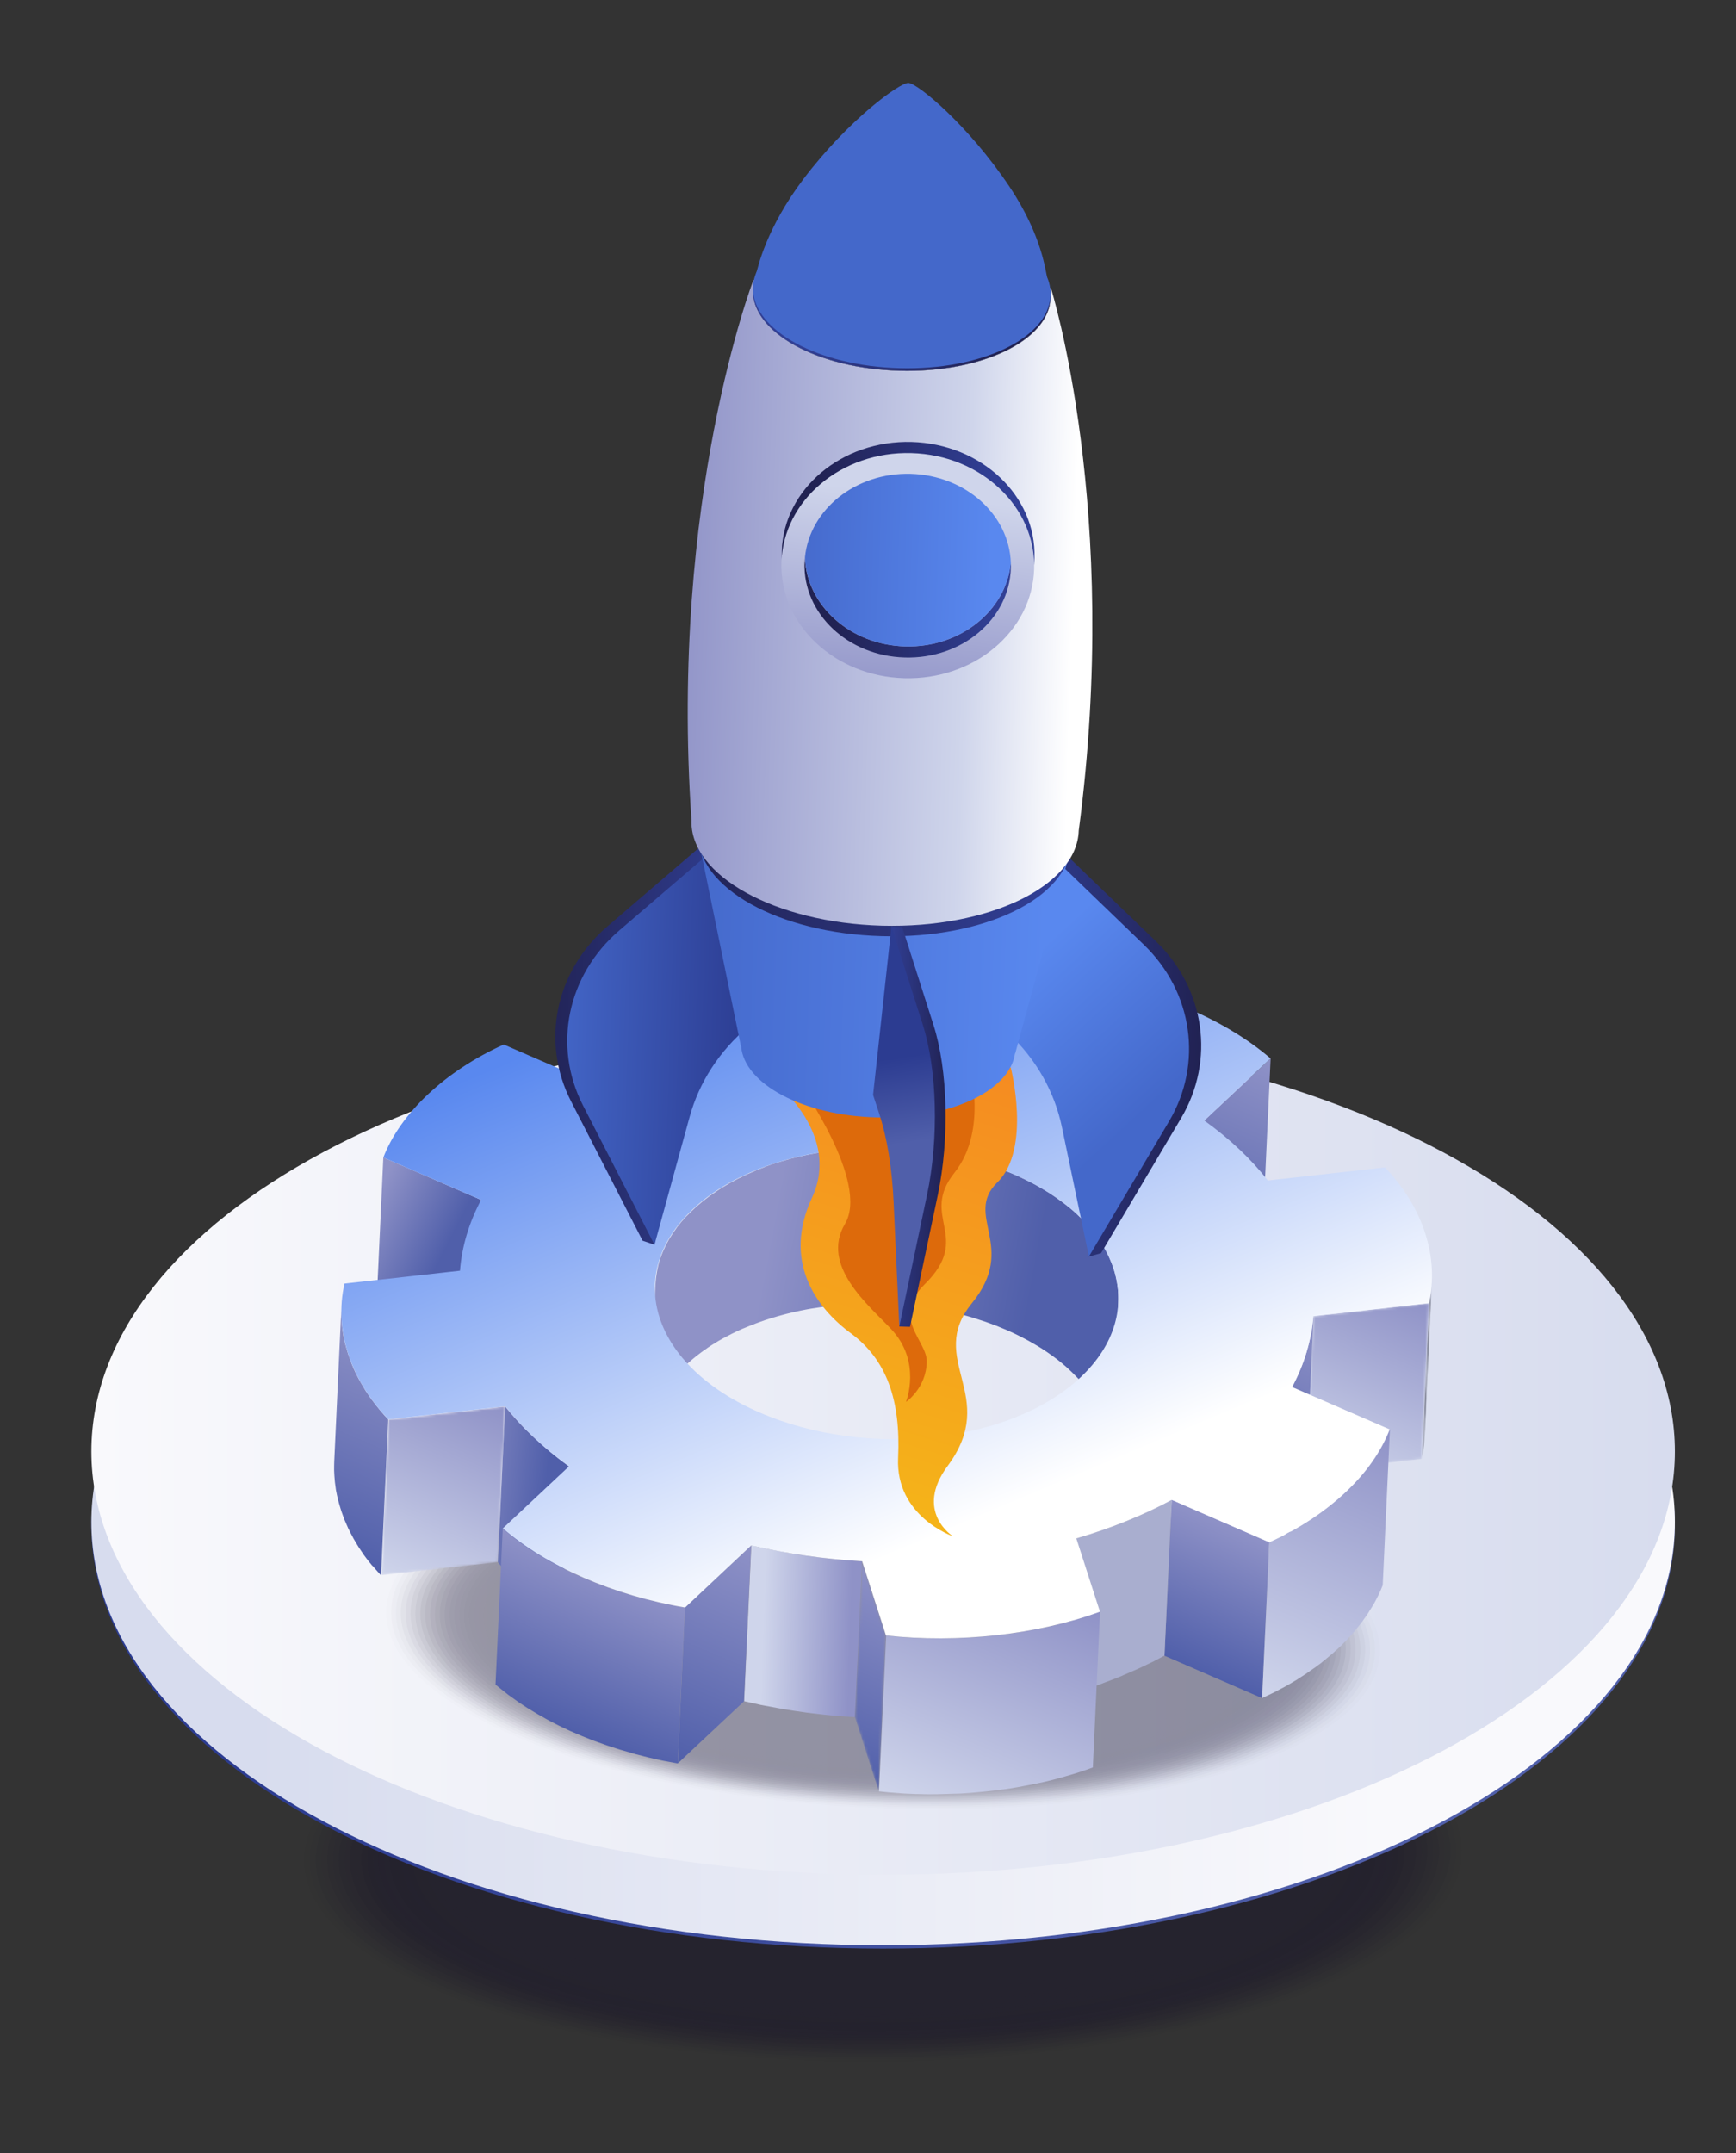 <svg width="679" height="842" viewBox="0 0 679 842" fill="none" xmlns="http://www.w3.org/2000/svg">
<rect x="0" y="0" width="679" height="842" fill="#333333" stroke="none"/>
<g clip-path="url(#clip0_4190_20459)">
<g opacity="0.4">
<path opacity="0.02" d="M346.305 806.892C472.584 805.675 574.547 768.322 574.044 723.463C573.542 678.604 470.765 643.225 344.485 644.443C218.206 645.66 116.243 683.013 116.746 727.872C117.248 772.731 220.025 808.11 346.305 806.892Z" fill="#0F0A26"/>
<path opacity="0.039" d="M346.289 806.096C471.316 804.891 572.268 767.904 571.771 723.484C571.274 679.063 469.516 644.03 344.489 645.234C219.461 646.439 118.509 683.426 119.007 727.847C119.504 772.267 221.262 807.301 346.289 806.096Z" fill="#0F0A26"/>
<path opacity="0.059" d="M346.286 805.305C470.086 804.111 570.046 767.489 569.553 723.506C569.061 679.524 468.302 644.836 344.502 646.03C220.702 647.224 120.742 683.846 121.235 727.829C121.727 771.811 222.486 806.499 346.286 805.305Z" fill="#0F0A26"/>
<path opacity="0.078" d="M346.276 804.511C468.848 803.329 567.816 767.071 567.329 723.527C566.841 679.983 467.082 645.641 344.51 646.823C221.938 648.005 122.97 684.263 123.457 727.807C123.945 771.351 223.704 805.693 346.276 804.511Z" fill="#0F0A26"/>
<path opacity="0.098" d="M346.268 803.718C467.588 802.548 565.546 766.656 565.063 723.55C564.581 680.444 465.84 646.448 344.52 647.617C223.2 648.787 125.242 684.68 125.725 727.786C126.207 770.892 224.948 804.888 346.268 803.718Z" fill="#0F0A26"/>
<path opacity="0.118" d="M346.254 802.922C466.346 801.765 563.312 766.238 562.835 723.57C562.357 680.903 464.617 647.252 344.525 648.409C224.434 649.567 127.467 685.094 127.945 727.761C128.422 770.429 226.163 804.08 346.254 802.922Z" fill="#0F0A26"/>
<path opacity="0.137" d="M346.25 802.13C465.114 800.984 561.089 765.821 560.616 723.592C560.143 681.363 463.401 648.058 344.538 649.204C225.674 650.35 129.699 685.513 130.172 727.742C130.645 769.972 227.386 803.276 346.25 802.13Z" fill="#0F0A26"/>
<path opacity="0.157" d="M346.241 801.337C463.853 800.203 558.818 765.406 558.35 723.615C557.882 681.824 462.159 648.864 344.547 649.998C226.934 651.132 131.97 685.93 132.438 727.721C132.906 769.512 228.629 802.471 346.241 801.337Z" fill="#0F0A26"/>
<path opacity="0.176" d="M346.232 800.543C462.616 799.421 556.589 764.988 556.126 723.635C555.663 682.283 460.94 649.669 344.555 650.791C228.171 651.914 134.199 686.346 134.662 727.699C135.125 769.052 229.848 801.665 346.232 800.543Z" fill="#0F0A26"/>
<path opacity="0.196" d="M346.221 799.751C461.377 798.64 554.358 764.573 553.9 723.658C553.442 682.744 459.718 650.476 344.562 651.586C229.406 652.697 136.425 686.764 136.883 727.679C137.341 768.594 231.065 800.861 346.221 799.751Z" fill="#0F0A26"/>
<path opacity="0.216" d="M346.21 798.954C460.114 797.856 552.084 764.154 551.631 723.678C551.178 683.202 458.473 651.279 344.569 652.377C230.666 653.474 138.695 687.177 139.148 727.653C139.601 768.129 232.306 800.051 346.21 798.954Z" fill="#0F0A26"/>
<path opacity="0.235" d="M346.206 798.163C458.882 797.076 549.861 763.738 549.412 723.7C548.964 683.663 457.258 652.086 344.582 653.172C231.906 654.259 140.927 687.597 141.375 727.635C141.824 767.673 233.529 799.249 346.206 798.163Z" fill="#0F0A26"/>
<path opacity="0.255" d="M346.197 797.368C457.645 796.294 547.632 763.321 547.188 723.721C546.745 684.122 456.039 652.891 344.591 653.965C233.143 655.04 143.155 688.013 143.599 727.613C144.042 767.212 234.748 798.443 346.197 797.368Z" fill="#0F0A26"/>
<path opacity="0.275" d="M346.189 796.576C456.385 795.513 545.362 762.905 544.923 723.744C544.485 684.582 454.797 653.697 344.601 654.76C234.404 655.822 145.428 688.43 145.866 727.592C146.305 766.753 235.992 797.638 346.189 796.576Z" fill="#0F0A26"/>
<path opacity="0.294" d="M346.179 795.781C455.147 794.731 543.132 762.488 542.698 723.765C542.265 685.042 453.577 654.502 344.608 655.553C235.64 656.603 147.655 688.846 148.089 727.569C148.522 766.293 237.21 796.832 346.179 795.781Z" fill="#0F0A26"/>
<path opacity="0.314" d="M346.171 794.988C453.911 793.949 540.904 762.071 540.476 723.786C540.047 685.502 452.359 655.308 344.618 656.347C236.878 657.385 149.885 689.264 150.313 727.548C150.742 765.833 238.43 796.027 346.171 794.988Z" fill="#0F0A26"/>
<path opacity="0.333" d="M346.16 794.195C452.649 793.168 538.631 761.655 538.207 723.809C537.784 685.962 451.114 656.114 344.625 657.141C238.137 658.168 152.154 689.681 152.578 727.527C153.002 765.374 239.671 795.222 346.16 794.195Z" fill="#0F0A26"/>
<path opacity="0.353" d="M346.151 793.402C451.412 792.387 536.403 761.239 535.984 723.831C535.565 686.422 449.895 656.92 344.634 657.935C239.373 658.95 154.383 690.098 154.801 727.506C155.22 764.914 240.89 794.417 346.151 793.402Z" fill="#0F0A26"/>
<path opacity="0.372" d="M346.144 792.608C450.176 791.604 534.176 760.821 533.762 723.851C533.348 686.882 448.677 657.725 344.645 658.728C240.612 659.731 156.613 690.514 157.027 727.484C157.441 764.454 242.112 793.611 346.144 792.608Z" fill="#0F0A26"/>
<path opacity="0.392" d="M346.134 791.815C448.915 790.824 531.904 760.406 531.495 723.874C531.086 687.342 447.434 658.531 344.653 659.522C241.872 660.513 158.883 690.931 159.292 727.463C159.702 763.994 243.353 792.806 346.134 791.815Z" fill="#0F0A26"/>
<path opacity="0.412" d="M346.126 791.021C447.679 790.042 529.676 759.989 529.272 723.896C528.868 687.802 446.215 659.337 344.663 660.316C243.11 661.295 161.113 691.348 161.517 727.442C161.921 763.535 244.574 792.001 346.126 791.021Z" fill="#0F0A26"/>
<path opacity="0.431" d="M346.116 790.227C446.441 789.26 527.447 759.571 527.047 723.916C526.648 688.261 444.995 660.142 344.67 661.109C244.346 662.076 163.34 691.764 163.74 727.42C164.139 763.075 245.792 791.194 346.116 790.227Z" fill="#0F0A26"/>
<path opacity="0.451" d="M346.107 789.394C445.18 788.439 525.175 759.133 524.78 723.938C524.386 688.744 443.752 660.987 344.679 661.942C245.606 662.897 165.611 692.203 166.006 727.398C166.4 762.593 247.034 790.349 346.107 789.394Z" fill="#0F0A26"/>
<path opacity="0.471" d="M346.099 788.6C443.944 787.656 522.947 758.716 522.558 723.959C522.169 689.203 442.534 661.792 344.689 662.735C246.844 663.679 167.841 692.619 168.23 727.376C168.619 762.132 248.254 789.543 346.099 788.6Z" fill="#0F0A26"/>
<path opacity="0.49" d="M346.085 787.804C442.702 786.873 520.713 758.298 520.329 723.98C519.945 689.662 441.311 662.596 344.694 663.527C248.078 664.458 170.066 693.033 170.45 727.351C170.834 761.669 249.469 788.735 346.085 787.804Z" fill="#0F0A26"/>
<path opacity="0.51" d="M346.079 787.013C441.444 786.094 518.445 757.883 518.066 724.004C517.686 690.124 440.07 663.404 344.705 664.323C249.34 665.243 172.339 693.453 172.718 727.333C173.098 761.213 250.714 787.933 346.079 787.013Z" fill="#0F0A26"/>
<path opacity="0.529" d="M346.072 786.219C440.209 785.312 516.218 757.466 515.844 724.024C515.469 690.583 438.853 664.209 344.716 665.116C250.579 666.024 174.569 693.87 174.944 727.311C175.318 760.753 251.935 787.127 346.072 786.219Z" fill="#0F0A26"/>
<path opacity="0.549" d="M346.062 785.426C438.971 784.53 513.989 757.049 513.619 724.046C513.25 691.043 437.632 665.014 344.724 665.91C251.815 666.806 176.797 694.287 177.166 727.29C177.536 760.293 253.153 786.322 346.062 785.426Z" fill="#0F0A26"/>
<path opacity="0.569" d="M346.05 784.63C437.707 783.746 511.714 756.631 511.349 724.066C510.985 691.501 436.387 665.818 344.73 666.702C253.073 667.585 179.066 694.7 179.43 727.265C179.795 759.83 254.393 785.513 346.05 784.63Z" fill="#0F0A26"/>
<path opacity="0.588" d="M346.044 783.839C436.473 782.967 509.489 756.216 509.129 724.089C508.769 691.963 435.17 666.625 344.741 667.497C254.312 668.369 181.297 695.12 181.656 727.247C182.016 759.374 255.615 784.711 346.044 783.839Z" fill="#0F0A26"/>
<path opacity="0.608" d="M346.034 783.045C435.235 782.185 507.259 755.8 506.904 724.111C506.55 692.423 433.95 667.431 344.749 668.291C255.548 669.151 183.524 695.537 183.879 727.226C184.234 758.914 256.833 783.906 346.034 783.045Z" fill="#0F0A26"/>
<path opacity="0.627" d="M346.026 782.252C433.976 781.404 504.989 755.383 504.639 724.133C504.289 692.883 432.708 668.237 344.759 669.085C256.81 669.933 185.796 695.953 186.146 727.204C186.496 758.454 258.077 783.1 346.026 782.252Z" fill="#0F0A26"/>
<path opacity="0.647" d="M346.017 781.458C432.739 780.622 502.76 754.966 502.415 724.154C502.07 693.343 431.489 669.042 344.768 669.879C258.047 670.715 188.025 696.371 188.37 727.183C188.715 757.994 259.296 782.294 346.017 781.458Z" fill="#0F0A26"/>
<path opacity="0.667" d="M346.005 780.662C431.498 779.838 500.528 754.547 500.188 724.174C499.848 693.8 430.267 669.846 344.774 670.669C259.281 671.493 190.251 696.784 190.591 727.157C190.931 757.531 260.512 781.485 346.005 780.662Z" fill="#0F0A26"/>
<path opacity="0.686" d="M346 779.871C430.241 779.059 498.261 754.133 497.925 724.198C497.59 694.262 429.027 670.654 344.786 671.466C260.544 672.278 192.525 697.204 192.86 727.139C193.195 757.075 261.758 780.683 346 779.871Z" fill="#0F0A26"/>
<path opacity="0.706" d="M345.991 779.078C429.004 778.277 496.032 753.717 495.702 724.22C495.371 694.723 427.808 671.459 344.794 672.26C261.781 673.06 194.753 697.621 195.083 727.118C195.414 756.615 262.977 779.878 345.991 779.078Z" fill="#0F0A26"/>
<path opacity="0.726" d="M345.981 778.285C427.766 777.496 493.802 753.3 493.477 724.241C493.152 695.183 426.588 672.265 344.802 673.054C263.017 673.842 196.981 698.038 197.306 727.097C197.631 756.156 264.195 779.073 345.981 778.285Z" fill="#0F0A26"/>
<path opacity="0.745" d="M345.973 777.491C426.507 776.714 491.532 752.883 491.212 724.263C490.891 695.642 425.346 673.07 344.812 673.847C264.279 674.623 199.253 698.454 199.573 727.075C199.894 755.695 265.439 778.267 345.973 777.491Z" fill="#0F0A26"/>
<path opacity="0.765" d="M345.963 776.697C425.269 775.933 489.303 752.467 488.987 724.285C488.671 696.102 424.126 673.876 344.82 674.641C265.515 675.406 201.48 698.872 201.796 727.054C202.112 755.236 266.657 777.462 345.963 776.697Z" fill="#0F0A26"/>
<path opacity="0.784" d="M345.953 775.904C424.03 775.151 487.073 752.05 486.762 724.306C486.452 696.563 422.905 674.682 344.828 675.435C266.75 676.188 203.708 699.289 204.019 727.033C204.329 754.776 267.875 776.657 345.953 775.904Z" fill="#0F0A26"/>
<path opacity="0.804" d="M345.942 775.106C422.768 774.365 484.799 751.63 484.494 724.324C484.188 697.019 421.661 675.484 344.835 676.224C268.01 676.964 205.978 699.7 206.284 727.005C206.589 754.311 269.117 775.846 345.942 775.106Z" fill="#0F0A26"/>
<path opacity="0.824" d="M345.975 774.35C421.576 773.62 482.619 751.248 482.318 724.379C482.016 697.511 420.485 676.321 344.884 677.051C269.283 677.78 208.24 700.153 208.541 727.022C208.843 753.89 270.374 775.08 345.975 774.35Z" fill="#0F0A26"/>
<path opacity="0.843" d="M345.966 773.557C420.339 772.839 480.39 750.831 480.094 724.401C479.797 697.971 419.266 677.127 344.893 677.845C270.52 678.563 210.469 700.57 210.765 727.001C211.061 753.431 271.593 774.275 345.966 773.557Z" fill="#0F0A26"/>
<path opacity="0.863" d="M345.957 772.763C419.078 772.057 478.119 750.414 477.827 724.423C477.536 698.431 418.023 677.932 344.902 678.638C271.78 679.344 212.74 700.987 213.032 726.979C213.323 752.97 272.836 773.469 345.957 772.763Z" fill="#0F0A26"/>
<path opacity="0.882" d="M345.948 771.971C417.841 771.277 475.89 749.999 475.603 724.445C475.317 698.892 416.804 678.739 344.91 679.433C273.017 680.127 214.969 701.405 215.255 726.958C215.542 752.512 274.055 772.665 345.948 771.971Z" fill="#0F0A26"/>
<path opacity="0.902" d="M345.939 771.176C416.604 770.494 473.661 749.581 473.379 724.466C473.098 699.351 415.584 679.544 344.919 680.226C274.254 680.908 217.197 701.821 217.479 726.936C217.76 752.051 275.274 771.858 345.939 771.176Z" fill="#0F0A26"/>
<path opacity="0.922" d="M345.932 770.384C415.345 769.714 471.391 749.167 471.115 724.49C470.838 699.813 414.343 680.351 344.93 681.021C275.517 681.691 219.47 702.239 219.747 726.916C220.024 751.593 276.519 771.054 345.932 770.384Z" fill="#0F0A26"/>
<path opacity="0.941" d="M345.921 769.55C414.106 768.892 469.161 748.726 468.889 724.51C468.618 700.293 413.123 681.195 344.938 681.853C276.752 682.511 221.698 702.676 221.969 726.893C222.241 751.11 277.736 770.208 345.921 769.55Z" fill="#0F0A26"/>
<path opacity="0.961" d="M345.911 768.756C412.868 768.11 466.931 748.31 466.664 724.531C466.398 700.753 411.902 682.001 344.945 682.647C277.988 683.293 223.925 703.094 224.192 726.872C224.458 750.65 278.954 769.403 345.911 768.756Z" fill="#0F0A26"/>
<path opacity="0.98" d="M345.901 767.962C411.606 767.328 464.659 747.893 464.397 724.553C464.135 701.213 410.659 682.806 344.953 683.44C279.248 684.075 226.196 703.51 226.457 726.85C226.719 750.19 280.196 768.597 345.901 767.962Z" fill="#0F0A26"/>
<path d="M345.894 767.169C410.371 766.547 462.432 747.477 462.175 724.575C461.918 701.673 409.441 683.612 344.964 684.234C280.487 684.857 228.426 703.927 228.683 726.829C228.939 749.73 281.417 767.792 345.894 767.169Z" fill="#0F0A26"/>
</g>
<path d="M345.421 762.018C516.448 762.018 655.093 687.912 655.093 596.497C655.093 505.082 516.448 430.976 345.421 430.976C174.394 430.976 35.749 505.082 35.749 596.497C35.749 687.912 174.394 762.018 345.421 762.018Z" fill="url(#paint0_linear_4190_20459)"/>
<path d="M345.421 760.708C516.448 760.708 655.093 686.602 655.093 595.187C655.093 503.772 516.448 429.666 345.421 429.666C174.394 429.666 35.749 503.772 35.749 595.187C35.749 686.602 174.394 760.708 345.421 760.708Z" fill="url(#paint1_linear_4190_20459)"/>
<path d="M345.421 733.127C516.448 733.127 655.093 659.021 655.093 567.606C655.093 476.191 516.448 402.085 345.421 402.085C174.394 402.085 35.749 476.191 35.749 567.606C35.749 659.021 174.394 733.127 345.421 733.127Z" fill="url(#paint2_linear_4190_20459)"/>
<g opacity="0.4">
<path opacity="0.02" d="M539.65 646.705C541.643 608.572 456.281 573.745 348.99 568.917C241.698 564.088 153.106 591.087 151.113 629.22C149.12 667.354 234.481 702.181 341.772 707.009C449.064 711.838 537.656 684.839 539.65 646.705Z" fill="#0F0A26"/>
<path opacity="0.039" d="M537.772 646.621C539.745 608.86 455.21 574.372 348.956 569.591C242.702 564.809 154.967 591.544 152.993 629.305C151.02 667.066 235.555 701.554 341.809 706.336C448.062 711.117 535.798 684.382 537.772 646.621Z" fill="#0F0A26"/>
<path opacity="0.059" d="M535.852 646.534C537.805 609.167 454.113 575.037 348.921 570.303C243.729 565.569 156.871 592.024 154.918 629.391C152.965 666.758 236.657 700.887 341.849 705.621C447.041 710.355 533.899 683.901 535.852 646.534Z" fill="#0F0A26"/>
<path opacity="0.078" d="M533.971 646.45C535.904 609.455 453.038 575.665 348.884 570.977C244.73 566.29 158.729 592.481 156.796 629.476C154.862 666.471 237.728 700.261 341.882 704.948C446.036 709.635 532.037 683.444 533.971 646.45Z" fill="#0F0A26"/>
<path opacity="0.098" d="M532.048 646.363C533.962 609.741 451.941 576.291 348.849 571.652C245.756 567.012 160.632 592.94 158.718 629.563C156.804 666.185 238.825 699.635 341.917 704.274C445.01 708.914 530.134 682.986 532.048 646.363Z" fill="#0F0A26"/>
<path opacity="0.118" d="M530.169 646.279C532.064 610.029 450.868 576.919 348.814 572.326C246.76 567.733 162.492 593.397 160.598 629.648C158.703 665.898 239.898 699.008 341.953 703.601C444.007 708.194 528.274 682.53 530.169 646.279Z" fill="#0F0A26"/>
<path opacity="0.137" d="M528.246 646.192C530.122 610.314 449.771 577.544 348.778 572.999C247.786 568.454 164.395 593.855 162.519 629.734C160.644 665.612 240.995 698.382 341.988 702.927C442.98 707.471 526.371 682.071 528.246 646.192Z" fill="#0F0A26"/>
<path opacity="0.157" d="M526.325 646.106C528.181 610.6 448.675 578.171 348.744 573.673C248.813 569.176 166.298 594.314 164.442 629.82C162.586 665.327 242.092 697.756 342.023 702.253C441.955 706.75 524.469 681.612 526.325 646.106Z" fill="#0F0A26"/>
<path opacity="0.176" d="M524.445 646.022C526.281 610.888 447.601 578.798 348.708 574.347C249.815 569.897 168.157 594.771 166.321 629.905C164.485 665.04 243.165 697.129 342.058 701.58C440.951 706.03 522.609 681.156 524.445 646.022Z" fill="#0F0A26"/>
<path opacity="0.196" d="M522.523 645.935C524.34 611.173 446.505 579.423 348.673 575.021C250.842 570.618 170.061 595.229 168.244 629.991C166.427 664.753 244.262 696.503 342.094 700.905C439.925 705.308 520.706 680.697 522.523 645.935Z" fill="#0F0A26"/>
<path opacity="0.216" d="M520.643 645.851C522.441 611.461 445.431 580.051 348.637 575.695C251.844 571.339 171.92 595.686 170.123 630.076C168.325 664.466 245.335 695.876 342.128 700.232C438.922 704.588 518.846 680.24 520.643 645.851Z" fill="#0F0A26"/>
<path opacity="0.235" d="M518.724 645.763C520.501 611.746 444.337 580.676 348.605 576.368C252.873 572.06 173.825 596.144 172.047 630.162C170.269 664.18 246.434 695.249 342.166 699.557C437.898 703.866 516.946 679.781 518.724 645.763Z" fill="#0F0A26"/>
<path opacity="0.255" d="M516.844 645.679C518.602 612.034 443.263 581.304 348.569 577.042C253.875 572.781 175.685 596.601 173.926 630.247C172.168 663.893 247.507 694.623 342.201 698.884C436.895 703.145 515.085 679.325 516.844 645.679Z" fill="#0F0A26"/>
<path opacity="0.275" d="M514.92 645.593C516.659 612.32 442.165 581.93 348.532 577.717C254.9 573.503 177.586 597.061 175.847 630.334C174.108 663.608 248.602 693.997 342.235 698.211C435.867 702.424 513.181 678.867 514.92 645.593Z" fill="#0F0A26"/>
<path opacity="0.294" d="M513.034 645.499C514.754 612.598 441.085 582.548 348.49 578.382C255.896 574.216 179.44 597.511 177.72 630.412C176.001 663.313 249.67 693.363 342.264 697.529C434.859 701.695 511.315 678.4 513.034 645.499Z" fill="#0F0A26"/>
<path opacity="0.314" d="M511.113 645.413C512.813 612.884 439.989 583.175 348.456 579.057C256.923 574.938 181.343 597.97 179.643 630.499C177.943 663.028 250.767 692.737 342.3 696.855C433.833 700.974 509.413 677.942 511.113 645.413Z" fill="#0F0A26"/>
<path opacity="0.333" d="M509.231 645.329C510.911 613.172 438.913 583.802 348.418 579.731C257.923 575.659 183.2 598.427 181.52 630.584C179.84 662.741 251.838 692.11 342.333 696.182C432.828 700.254 507.55 677.486 509.231 645.329Z" fill="#0F0A26"/>
<path opacity="0.353" d="M507.311 645.242C508.972 613.457 437.818 584.428 348.385 580.404C258.952 576.38 185.106 598.885 183.445 630.67C181.784 662.455 252.937 691.484 342.371 695.508C431.804 699.531 505.65 677.027 507.311 645.242Z" fill="#0F0A26"/>
<path opacity="0.372" d="M505.431 645.157C507.073 613.745 436.745 585.055 348.349 581.078C259.954 577.101 186.965 599.342 185.324 630.755C183.682 662.168 254.01 690.857 342.405 694.834C430.8 698.811 503.79 676.57 505.431 645.157Z" fill="#0F0A26"/>
<path opacity="0.392" d="M503.509 645.07C505.131 614.03 435.648 585.681 348.315 581.751C260.981 577.822 188.869 599.8 187.247 630.841C185.624 661.881 255.107 690.23 342.441 694.16C429.775 698.089 501.887 676.111 503.509 645.07Z" fill="#0F0A26"/>
<path opacity="0.412" d="M501.629 644.986C503.232 614.318 434.575 586.308 348.279 582.426C261.983 578.543 190.728 600.257 189.125 630.926C187.523 661.594 256.18 689.604 342.476 693.486C428.771 697.369 500.027 675.655 501.629 644.986Z" fill="#0F0A26"/>
<path opacity="0.431" d="M499.708 644.9C501.291 614.604 433.478 586.935 348.244 583.1C263.01 579.265 192.631 600.716 191.048 631.013C189.465 661.309 257.277 688.978 342.511 692.813C427.745 696.648 498.125 675.197 499.708 644.9Z" fill="#0F0A26"/>
<path opacity="0.451" d="M497.828 644.815C499.391 614.891 432.405 587.561 348.209 583.773C264.013 579.985 194.491 601.172 192.927 631.097C191.363 661.021 258.35 688.35 342.546 692.139C426.742 695.927 496.264 674.739 497.828 644.815Z" fill="#0F0A26"/>
<path opacity="0.471" d="M495.905 644.729C497.449 615.177 431.308 588.188 348.173 584.447C265.039 580.707 196.393 601.631 194.849 631.184C193.305 660.736 259.447 687.725 342.581 691.465C425.715 695.206 494.361 674.281 495.905 644.729Z" fill="#0F0A26"/>
<path opacity="0.49" d="M494.027 644.643C495.551 615.485 430.233 588.854 348.137 585.16C266.041 581.466 198.253 602.109 196.73 631.267C195.206 660.425 260.523 687.057 342.619 690.751C424.716 694.444 492.503 673.802 494.027 644.643Z" fill="#0F0A26"/>
<path opacity="0.51" d="M492.105 644.557C493.61 615.771 429.137 589.48 348.102 585.834C267.068 582.188 200.157 602.568 198.652 631.354C197.148 660.14 261.62 686.431 342.655 690.077C423.69 693.723 490.601 673.343 492.105 644.557Z" fill="#0F0A26"/>
<path opacity="0.529" d="M490.225 644.473C491.71 616.059 428.063 590.108 348.067 586.508C268.07 582.909 202.016 603.025 200.531 631.439C199.046 659.853 262.693 685.805 342.69 689.404C422.687 693.003 488.741 672.887 490.225 644.473Z" fill="#0F0A26"/>
<path opacity="0.549" d="M488.303 644.386C489.768 616.344 426.966 590.733 348.031 587.182C269.096 583.63 203.918 603.483 202.453 631.525C200.988 659.567 263.789 685.178 342.725 688.729C421.66 692.281 486.837 672.428 488.303 644.386Z" fill="#0F0A26"/>
<path opacity="0.569" d="M486.425 644.302C487.87 616.632 425.894 591.361 347.997 587.856C270.1 584.351 205.78 603.94 204.334 631.61C202.888 659.279 264.864 684.551 342.761 688.056C420.658 691.561 484.979 671.971 486.425 644.302Z" fill="#0F0A26"/>
<path opacity="0.588" d="M484.501 644.215C485.928 616.918 424.796 591.986 347.961 588.529C271.125 585.072 207.681 604.398 206.255 631.696C204.828 658.993 265.959 683.925 342.795 687.382C419.631 690.839 483.075 671.512 484.501 644.215Z" fill="#0F0A26"/>
<path opacity="0.608" d="M482.623 644.131C484.03 617.205 423.724 592.614 347.927 589.203C272.129 585.793 209.542 604.855 208.135 631.781C206.728 658.706 267.034 683.298 342.832 686.708C418.629 690.119 481.216 671.056 482.623 644.131Z" fill="#0F0A26"/>
<path opacity="0.627" d="M480.699 644.045C482.087 617.491 422.626 593.24 347.89 589.877C273.154 586.515 211.444 605.314 210.056 631.868C208.669 658.421 268.129 682.672 342.865 686.035C417.602 689.397 479.312 670.598 480.699 644.045Z" fill="#0F0A26"/>
<path opacity="0.647" d="M478.819 643.96C480.187 617.779 421.552 593.867 347.854 590.551C274.156 587.235 213.303 605.771 211.935 631.952C210.567 658.133 269.202 682.045 342.9 685.36C416.598 688.676 477.451 670.141 478.819 643.96Z" fill="#0F0A26"/>
<path opacity="0.667" d="M476.898 643.873C478.246 618.065 420.456 594.493 347.82 591.225C275.183 587.957 215.207 606.23 213.858 632.038C212.509 657.847 270.3 681.419 342.936 684.687C415.572 687.955 475.549 669.682 476.898 643.873Z" fill="#0F0A26"/>
<path opacity="0.686" d="M474.978 643.787C476.307 618.351 419.362 595.12 347.787 591.899C276.212 588.679 217.112 606.689 215.783 632.125C214.453 657.562 271.399 680.793 342.974 684.014C414.549 687.234 473.649 669.224 474.978 643.787Z" fill="#0F0A26"/>
<path opacity="0.706" d="M473.098 643.703C474.408 618.639 418.288 595.747 347.751 592.573C277.214 589.4 218.971 607.146 217.662 632.21C216.352 657.275 272.471 680.167 343.008 683.34C413.545 686.514 471.788 668.768 473.098 643.703Z" fill="#0F0A26"/>
<path opacity="0.726" d="M471.175 643.616C472.465 618.924 417.19 596.372 347.715 593.247C278.24 590.121 220.873 607.604 219.582 632.296C218.292 656.989 273.567 679.54 343.042 682.666C412.517 685.792 469.884 668.309 471.175 643.616Z" fill="#0F0A26"/>
<path opacity="0.745" d="M469.296 643.532C470.567 619.212 416.118 597 347.681 593.921C279.244 590.842 222.734 608.061 221.463 632.381C220.192 656.701 274.641 678.913 343.079 681.992C411.516 685.072 468.026 667.852 469.296 643.532Z" fill="#0F0A26"/>
<path opacity="0.765" d="M467.373 643.446C468.624 619.498 415.02 597.626 347.644 594.595C280.269 591.564 224.635 608.52 223.384 632.468C222.133 656.416 275.737 678.288 343.113 681.319C410.488 684.35 466.121 667.394 467.373 643.446Z" fill="#0F0A26"/>
<path opacity="0.784" d="M465.495 643.361C466.727 619.785 413.948 598.253 347.61 595.268C281.273 592.283 226.497 608.976 225.265 632.552C224.033 656.128 276.811 677.66 343.149 680.645C409.487 683.629 464.263 666.937 465.495 643.361Z" fill="#0F0A26"/>
<path opacity="0.804" d="M463.571 643.275C464.784 620.071 412.85 598.879 347.574 595.942C282.298 593.005 228.398 609.435 227.186 632.639C225.973 655.843 277.907 677.034 343.183 679.971C408.459 682.908 462.359 666.479 463.571 643.275Z" fill="#0F0A26"/>
<path opacity="0.824" d="M461.691 643.189C462.884 620.358 411.776 599.506 347.538 596.616C283.3 593.725 230.258 609.891 229.065 632.723C227.871 655.555 278.98 676.407 343.218 679.297C407.456 682.187 460.498 666.021 461.691 643.189Z" fill="#0F0A26"/>
<path opacity="0.843" d="M459.772 643.103C460.945 620.644 410.682 600.132 347.505 597.29C284.329 594.447 232.163 610.35 230.989 632.81C229.816 655.269 280.079 675.781 343.255 678.623C406.432 681.466 458.598 665.563 459.772 643.103Z" fill="#0F0A26"/>
<path opacity="0.863" d="M457.892 643.019C459.046 620.932 409.608 600.76 347.47 597.964C285.331 595.168 234.022 610.807 232.868 632.895C231.714 654.982 281.152 675.154 343.29 677.95C405.429 680.746 456.737 665.107 457.892 643.019Z" fill="#0F0A26"/>
<path opacity="0.882" d="M455.97 642.933C457.105 621.218 408.512 601.386 347.435 598.638C286.358 595.89 235.926 611.266 234.791 632.982C233.656 654.697 282.249 674.529 343.326 677.277C404.403 680.025 454.835 664.649 455.97 642.933Z" fill="#0F0A26"/>
<path opacity="0.902" d="M454.092 642.849C455.206 621.527 407.438 602.053 347.399 599.352C287.36 596.65 237.786 611.745 236.672 633.066C235.557 654.388 283.325 673.862 343.364 676.563C403.403 679.264 452.978 664.17 454.092 642.849Z" fill="#0F0A26"/>
<path opacity="0.922" d="M452.168 642.762C453.263 621.812 406.34 602.679 347.362 600.025C288.385 597.371 239.687 612.203 238.592 633.152C237.498 654.101 284.421 673.235 343.398 675.889C402.376 678.542 451.074 663.711 452.168 642.762Z" fill="#0F0A26"/>
<path opacity="0.941" d="M450.288 642.677C451.363 622.1 405.266 603.306 347.327 600.699C289.387 598.092 241.547 612.66 240.471 633.237C239.396 653.814 285.493 672.608 343.433 675.215C401.372 677.822 449.213 663.254 450.288 642.677Z" fill="#0F0A26"/>
<path opacity="0.961" d="M448.367 642.59C449.422 622.385 404.17 603.932 347.292 601.372C290.414 598.813 243.45 613.118 242.394 633.323C241.338 653.528 286.591 671.982 343.469 674.541C400.346 677.1 447.311 662.795 448.367 642.59Z" fill="#0F0A26"/>
<path opacity="0.98" d="M446.487 642.507C447.524 622.674 403.097 604.56 347.257 602.048C291.417 599.535 245.31 613.576 244.274 633.409C243.238 653.242 287.664 671.356 343.504 673.868C399.344 676.381 445.451 662.34 446.487 642.507Z" fill="#0F0A26"/>
<path d="M444.565 642.42C445.582 622.959 402 605.186 347.222 602.721C292.443 600.256 247.213 614.034 246.196 633.495C245.179 652.955 288.761 670.729 343.539 673.194C398.317 675.659 443.548 661.881 444.565 642.42Z" fill="#0F0A26"/>
</g>
<mask id="mask0_4190_20459" style="mask-type:luminance" maskUnits="userSpaceOnUse" x="260" y="381" width="13" height="90">
<path d="M272.633 409.983L269.81 470.938C266.731 461.374 263.694 451.81 260.615 442.246L263.438 381.292C266.517 390.856 269.553 400.42 272.633 409.983Z" fill="white"/>
</mask>
<g mask="url(#mask0_4190_20459)">
<path d="M272.633 409.983L269.81 470.938C266.731 461.374 263.694 451.81 260.615 442.246L263.438 381.292C266.517 390.856 269.553 400.42 272.633 409.983Z" fill="url(#paint3_linear_4190_20459)"/>
</g>
<path d="M496.985 413.872L494.163 474.826L468.246 499.153L471.069 438.159L496.985 413.872Z" fill="url(#paint4_linear_4190_20459)"/>
<path d="M188.17 469.23L185.347 530.224L147.114 513.637L149.937 452.643L188.17 469.23Z" fill="url(#paint5_linear_4190_20459)"/>
<mask id="mask1_4190_20459" style="mask-type:luminance" maskUnits="userSpaceOnUse" x="556" y="501" width="5" height="70">
<path d="M560.109 501.018L557.287 561.972C557.158 564.869 556.773 567.726 556.132 570.544L558.954 509.589C559.553 506.772 559.938 503.914 560.109 501.018Z" fill="white"/>
</mask>
<g mask="url(#mask1_4190_20459)">
<path d="M560.109 501.018L557.287 561.972C557.244 563.043 557.159 564.115 557.03 565.147L559.853 504.192C559.938 503.161 560.024 502.089 560.109 501.018Z" fill="#5E6072"/>
<path d="M559.853 504.231L557.03 565.186C556.816 566.972 556.517 568.797 556.132 570.543L558.954 509.589C559.339 507.803 559.639 506.017 559.853 504.231Z" fill="#616477"/>
</g>
<path d="M253.389 563.083C253.431 562.408 253.474 561.734 253.56 561.059C253.56 560.9 253.603 560.741 253.603 560.583C253.688 559.987 253.774 559.352 253.859 558.757C253.902 558.519 253.945 558.281 253.987 558.043C254.073 557.487 254.201 556.932 254.33 556.376C254.372 556.178 254.415 555.94 254.501 555.741C254.586 555.424 254.672 555.106 254.757 554.749C254.843 554.432 254.928 554.114 255.014 553.836C255.099 553.519 255.228 553.201 255.356 552.844C255.441 552.567 255.57 552.289 255.655 551.971C255.997 551.019 256.425 550.066 256.853 549.114C256.938 548.916 257.024 548.757 257.109 548.558C257.537 547.685 257.965 546.852 258.435 545.979C258.521 545.86 258.606 545.701 258.692 545.582C259.077 544.947 259.462 544.312 259.846 543.677C259.975 543.479 260.146 543.241 260.274 543.042C260.702 542.407 261.129 541.812 261.6 541.177C261.685 541.058 261.771 540.939 261.856 540.82C262.37 540.146 262.926 539.431 263.524 538.757C263.695 538.558 263.866 538.36 264.037 538.201C264.465 537.725 264.893 537.249 265.32 536.772C265.534 536.534 265.748 536.296 265.962 536.098C266.39 535.661 266.817 535.225 267.245 534.828C267.587 534.51 267.886 534.193 268.229 533.875C268.956 533.201 269.683 532.526 270.452 531.891C270.752 531.613 271.094 531.375 271.393 531.098C271.949 530.661 272.505 530.185 273.104 529.748C273.446 529.51 273.745 529.232 274.088 528.994C274.729 528.518 275.371 528.042 276.055 527.605C276.312 527.407 276.611 527.209 276.867 527.01C277.808 526.375 278.792 525.74 279.776 525.145C279.818 525.105 279.861 525.105 279.904 525.066C280.845 524.47 281.828 523.915 282.855 523.359C283.282 523.121 283.71 522.923 284.138 522.685C284.779 522.327 285.464 521.97 286.105 521.653C286.618 521.415 287.131 521.137 287.645 520.899C288.243 520.621 288.885 520.304 289.526 520.026C290.125 519.748 290.767 519.47 291.408 519.232C291.964 518.994 292.563 518.756 293.161 518.518C294.017 518.161 294.915 517.843 295.813 517.486C296.241 517.327 296.668 517.169 297.096 517.01C298.507 516.494 299.919 516.018 301.33 515.581C301.586 515.502 301.843 515.422 302.142 515.343C303.468 514.946 304.794 514.549 306.162 514.192C306.59 514.073 307.061 513.954 307.488 513.835C309.37 513.359 311.252 512.922 313.176 512.526C313.518 512.446 313.86 512.406 314.203 512.327C315.272 512.129 316.341 511.891 317.453 511.732C317.966 511.653 318.522 511.573 319.078 511.494C319.976 511.335 320.917 511.216 321.815 511.097C322.243 511.057 322.628 510.978 323.055 510.938C324.424 510.779 325.75 510.621 327.118 510.462C327.631 510.422 328.144 510.343 328.7 510.303C330.154 510.184 331.609 510.065 333.105 509.986C333.405 509.986 333.704 509.946 334.003 509.946C335.757 509.867 337.51 509.827 339.264 509.787C339.734 509.787 340.205 509.787 340.675 509.787C342.044 509.787 343.369 509.787 344.738 509.827C345.337 509.827 345.935 509.867 346.534 509.867C347.176 509.906 347.774 509.906 348.416 509.946C349.186 509.986 349.998 510.025 350.768 510.065C351.409 510.105 352.008 510.145 352.65 510.184C353.291 510.224 353.933 510.303 354.574 510.343C355.943 510.462 357.311 510.621 358.68 510.779C359.107 510.819 359.535 510.859 359.963 510.938C361.46 511.137 362.914 511.335 364.368 511.613C364.496 511.613 364.581 511.653 364.71 511.653C366.207 511.891 367.703 512.168 369.2 512.486C369.799 512.605 370.398 512.764 371.039 512.883C371.852 513.081 372.707 513.24 373.52 513.438C374.418 513.637 375.316 513.875 376.171 514.113C376.642 514.232 377.155 514.351 377.625 514.47C378.994 514.827 380.32 515.224 381.645 515.661C381.731 515.7 381.816 515.7 381.859 515.74C383.099 516.137 384.297 516.534 385.537 516.93C385.922 517.089 386.35 517.208 386.735 517.367C387.59 517.684 388.488 518.002 389.343 518.319C389.814 518.478 390.241 518.677 390.712 518.875C391.738 519.272 392.765 519.708 393.791 520.145C395.502 520.899 397.127 521.653 398.709 522.447C398.795 522.486 398.88 522.526 398.923 522.566C400.291 523.24 401.617 523.954 402.9 524.669C403.2 524.828 403.499 525.026 403.798 525.185C405.124 525.939 406.407 526.693 407.647 527.486C407.818 527.605 407.989 527.724 408.161 527.843C409.23 528.518 410.256 529.232 411.24 529.947C411.582 530.185 411.881 530.423 412.181 530.621C413.292 531.455 414.362 532.248 415.388 533.121C415.431 533.161 415.474 533.201 415.516 533.241C416.586 534.114 417.612 535.026 418.596 535.979C418.938 536.296 419.28 536.653 419.622 536.971C420.263 537.606 420.862 538.201 421.461 538.836C421.889 539.272 422.273 539.749 422.701 540.185C423.172 540.741 423.642 541.296 424.112 541.812C424.626 542.447 425.139 543.082 425.609 543.757C426.037 544.312 426.465 544.868 426.849 545.463C427.063 545.741 427.234 546.019 427.405 546.296C427.961 547.13 428.475 547.963 428.988 548.836C429.073 548.995 429.202 549.193 429.287 549.352C429.843 550.384 430.399 551.376 430.87 552.408C430.998 552.686 431.083 552.963 431.212 553.201C431.554 553.995 431.896 554.789 432.195 555.582C432.324 555.9 432.409 556.217 432.537 556.535C432.837 557.487 433.136 558.4 433.393 559.352C433.435 559.472 433.478 559.591 433.478 559.71C433.735 560.781 433.949 561.813 434.12 562.884C434.163 563.162 434.205 563.48 434.248 563.757C434.376 564.551 434.462 565.384 434.505 566.178C434.547 566.496 434.547 566.813 434.547 567.13C434.59 568.202 434.59 569.273 434.547 570.345L437.37 509.391C437.413 508.319 437.413 507.248 437.37 506.176C437.37 505.859 437.327 505.541 437.327 505.224C437.285 504.43 437.199 503.597 437.071 502.803C437.028 502.486 436.985 502.208 436.942 501.89C436.771 500.819 436.557 499.747 436.301 498.716C436.258 498.597 436.215 498.477 436.215 498.358C435.959 497.406 435.702 496.493 435.36 495.541C435.232 495.223 435.146 494.906 435.018 494.588C434.719 493.795 434.376 493.001 434.034 492.207C433.906 491.93 433.82 491.652 433.692 491.414C433.222 490.422 432.751 489.469 432.238 488.517C432.195 488.477 432.153 488.398 432.153 488.358C432.067 488.199 431.939 488.001 431.853 487.842C431.34 487.009 430.827 486.136 430.271 485.302C430.1 485.025 429.886 484.747 429.715 484.469C429.544 484.231 429.373 483.993 429.202 483.755C428.988 483.437 428.688 483.12 428.432 482.802C427.961 482.167 427.448 481.493 426.935 480.858C426.764 480.659 426.593 480.421 426.422 480.223C426.122 479.905 425.823 479.548 425.524 479.231C425.096 478.755 424.711 478.318 424.283 477.882C424.112 477.683 423.941 477.485 423.728 477.286C423.3 476.85 422.872 476.453 422.445 476.016C422.102 475.699 421.76 475.342 421.418 475.024C421.29 474.905 421.204 474.786 421.076 474.667C420.221 473.873 419.323 473.08 418.382 472.326C418.382 472.326 418.382 472.326 418.339 472.286C418.296 472.246 418.253 472.207 418.211 472.207C417.398 471.532 416.543 470.858 415.687 470.223C415.474 470.064 415.217 469.865 414.96 469.707C414.661 469.469 414.319 469.231 414.02 469.032C413.635 468.754 413.293 468.516 412.95 468.238C412.309 467.802 411.625 467.365 410.94 466.889C410.769 466.77 410.598 466.651 410.427 466.532C410.342 466.492 410.299 466.453 410.213 466.413C409.272 465.818 408.332 465.262 407.348 464.667C407.091 464.508 406.835 464.389 406.578 464.23C406.279 464.072 405.979 463.873 405.68 463.714C405.252 463.476 404.868 463.238 404.44 463.04C403.542 462.564 402.644 462.087 401.703 461.651C401.617 461.611 401.532 461.572 401.489 461.532C401.446 461.532 401.446 461.492 401.403 461.492C400.377 460.976 399.308 460.5 398.281 459.984C397.725 459.746 397.17 459.468 396.571 459.23C396.058 458.992 395.502 458.794 394.988 458.556C394.518 458.357 394.005 458.159 393.492 457.96C393.021 457.762 392.594 457.603 392.123 457.405C391.952 457.325 391.738 457.246 391.567 457.206C390.883 456.968 390.199 456.73 389.514 456.452C389.087 456.294 388.702 456.135 388.274 456.016C388.189 455.976 388.103 455.936 388.018 455.936C386.906 455.54 385.751 455.182 384.596 454.825C384.511 454.786 384.425 454.786 384.382 454.746C383.099 454.349 381.816 453.952 380.491 453.595C380.448 453.595 380.405 453.555 380.362 453.555C379.849 453.436 379.379 453.317 378.865 453.159C378.053 452.96 377.283 452.722 376.471 452.524C376.385 452.524 376.342 452.484 376.257 452.484C375.444 452.286 374.589 452.127 373.776 451.928C373.22 451.809 372.664 451.69 372.108 451.571C372.066 451.571 372.023 451.571 371.937 451.532C370.44 451.214 368.944 450.936 367.447 450.698C367.447 450.698 367.447 450.698 367.404 450.698C367.319 450.698 367.19 450.658 367.105 450.658C365.651 450.42 364.154 450.182 362.7 449.984C362.571 449.984 362.443 449.944 362.315 449.944C362.016 449.904 361.716 449.865 361.374 449.825C360.005 449.666 358.637 449.508 357.268 449.389C356.969 449.349 356.712 449.309 356.413 449.309C356.028 449.27 355.686 449.27 355.301 449.23C354.66 449.19 354.061 449.151 353.419 449.111C352.65 449.071 351.837 449.031 351.067 448.992C350.469 448.952 349.827 448.912 349.228 448.912C348.929 448.912 348.63 448.873 348.33 448.873C348.031 448.873 347.731 448.873 347.432 448.873C346.064 448.833 344.738 448.833 343.369 448.833C342.899 448.833 342.428 448.833 341.958 448.833C340.205 448.873 338.451 448.912 336.698 448.992C336.398 448.992 336.099 449.031 335.842 449.031C334.346 449.111 332.892 449.23 331.437 449.349C330.924 449.389 330.411 449.428 329.855 449.508C328.487 449.627 327.118 449.785 325.792 449.984C325.493 450.024 325.194 450.063 324.937 450.063C324.809 450.063 324.68 450.103 324.595 450.103C323.654 450.222 322.756 450.381 321.858 450.539C321.302 450.619 320.789 450.698 320.233 450.778C319.163 450.976 318.052 451.174 316.982 451.373C316.64 451.452 316.341 451.492 315.999 451.571H315.956C314.032 451.968 312.15 452.405 310.268 452.881C310.054 452.92 309.798 453 309.584 453.039C309.37 453.079 309.156 453.159 308.942 453.238C307.574 453.595 306.248 453.992 304.922 454.389C304.708 454.468 304.495 454.508 304.281 454.587C304.238 454.587 304.152 454.627 304.11 454.627C302.656 455.063 301.244 455.54 299.876 456.055C299.833 456.095 299.748 456.095 299.705 456.135C299.32 456.254 298.978 456.413 298.636 456.571C297.737 456.889 296.839 457.246 295.984 457.603C295.856 457.643 295.727 457.683 295.599 457.762C295.129 457.96 294.701 458.159 294.273 458.357C293.632 458.635 293.033 458.873 292.392 459.151C292.263 459.23 292.092 459.27 291.964 459.349C291.494 459.587 291.023 459.825 290.553 460.024C290.04 460.262 289.526 460.5 289.013 460.778C288.885 460.818 288.757 460.897 288.671 460.937C288.115 461.214 287.602 461.532 287.046 461.81C286.618 462.048 286.191 462.246 285.763 462.484C285.677 462.524 285.592 462.564 285.549 462.603C284.651 463.119 283.753 463.635 282.855 464.191C282.812 464.23 282.769 464.23 282.726 464.27C281.786 464.826 280.887 465.421 280.032 466.016C279.947 466.056 279.904 466.135 279.818 466.175C279.562 466.373 279.262 466.572 279.006 466.73C278.493 467.088 277.979 467.405 277.509 467.762C277.338 467.881 277.21 468 277.039 468.119C276.696 468.357 276.397 468.596 276.055 468.873C275.713 469.111 275.413 469.35 275.071 469.627C274.815 469.826 274.601 470.024 274.344 470.223C274.045 470.5 273.703 470.738 273.403 471.016C273.19 471.175 272.976 471.373 272.805 471.532C272.249 472.008 271.693 472.485 271.18 473C271.008 473.159 270.795 473.358 270.624 473.516C270.495 473.675 270.324 473.794 270.196 473.953C269.768 474.389 269.341 474.826 268.913 475.223C268.785 475.342 268.656 475.461 268.528 475.58C268.442 475.699 268.357 475.778 268.229 475.897C267.801 476.374 267.373 476.85 266.946 477.326C266.817 477.485 266.689 477.604 266.561 477.763C266.518 477.802 266.475 477.882 266.432 477.921C265.876 478.596 265.321 479.271 264.765 479.985C264.765 480.024 264.722 480.025 264.722 480.064C264.636 480.144 264.593 480.263 264.551 480.342C264.08 480.977 263.653 481.572 263.225 482.207C263.139 482.326 263.097 482.406 263.011 482.525C262.926 482.644 262.883 482.763 262.797 482.882C262.37 483.517 261.985 484.152 261.6 484.787C261.557 484.906 261.472 484.985 261.429 485.104C261.429 485.144 261.386 485.183 261.386 485.183C260.916 486.017 260.445 486.89 260.06 487.763C260.017 487.842 259.975 487.961 259.932 488.041C259.889 488.12 259.846 488.239 259.804 488.318C259.376 489.271 258.948 490.223 258.606 491.176C258.606 491.215 258.563 491.255 258.563 491.295C258.478 491.533 258.392 491.771 258.307 492.009C258.179 492.326 258.093 492.684 257.965 493.001C257.879 493.319 257.794 493.596 257.708 493.914C257.623 494.231 257.537 494.588 257.451 494.906C257.451 494.985 257.409 495.065 257.409 495.104C257.366 495.263 257.366 495.382 257.323 495.541C257.195 496.096 257.067 496.652 256.981 497.247C256.938 497.485 256.896 497.723 256.853 497.962C256.767 498.557 256.682 499.152 256.596 499.787C256.596 499.906 256.553 500.025 256.553 500.144C256.553 500.184 256.553 500.224 256.553 500.263C256.468 500.938 256.425 501.613 256.382 502.287L253.389 563.083Z" fill="url(#paint6_linear_4190_20459)"/>
<mask id="mask2_4190_20459" style="mask-type:luminance" maskUnits="userSpaceOnUse" x="510" y="509" width="49" height="67">
<path d="M558.911 509.589L556.089 570.543C541.078 572.21 525.981 573.916 510.885 575.623L513.707 514.668C528.804 512.962 543.9 511.256 558.911 509.589Z" fill="white"/>
</mask>
<g mask="url(#mask2_4190_20459)">
<path d="M558.911 509.589L556.089 570.543C541.078 572.21 525.981 573.916 510.885 575.623L513.707 514.668C528.804 512.962 543.9 511.256 558.911 509.589Z" fill="url(#paint7_linear_4190_20459)"/>
</g>
<path d="M512.809 521.534C512.553 522.923 512.253 524.272 511.911 525.621C511.783 526.177 511.612 526.693 511.484 527.248C511.312 527.844 511.141 528.439 510.97 529.034C510.799 529.59 510.585 530.145 510.414 530.741C510.201 531.336 510.029 531.931 509.816 532.526C509.559 533.241 509.26 533.955 509.003 534.669C508.875 535.026 508.746 535.384 508.575 535.701C508.148 536.772 507.677 537.844 507.164 538.915C507.036 539.193 506.865 539.471 506.736 539.788C506.309 540.622 505.924 541.495 505.453 542.328L502.631 603.283C503.23 602.171 503.786 601.021 504.342 599.87C504.855 598.798 505.325 597.727 505.753 596.655C505.881 596.298 506.009 595.941 506.18 595.624C506.394 595.068 506.651 594.512 506.865 593.917C506.908 593.758 506.95 593.6 507.036 593.481C507.25 592.885 507.464 592.29 507.635 591.695C507.806 591.139 508.019 590.584 508.191 589.989C508.362 589.393 508.533 588.798 508.704 588.203C508.832 587.766 508.96 587.33 509.089 586.933C509.131 586.814 509.131 586.695 509.174 586.576C509.516 585.226 509.816 583.837 510.072 582.488C510.115 582.29 510.115 582.131 510.158 581.933C510.372 580.742 510.543 579.552 510.671 578.361C510.671 578.202 510.714 578.004 510.756 577.845C510.842 577.091 510.928 576.337 510.97 575.583L513.793 514.629C513.707 515.542 513.622 516.454 513.494 517.407C513.365 518.597 513.194 519.788 512.98 520.978C512.852 521.177 512.852 521.375 512.809 521.534Z" fill="url(#paint8_linear_4190_20459)"/>
<mask id="mask3_4190_20459" style="mask-type:luminance" maskUnits="userSpaceOnUse" x="149" y="549" width="49" height="68">
<path d="M197.621 549.948L194.798 610.903C179.574 612.609 164.349 614.315 149.081 616.022L151.904 555.067C167.128 553.361 182.396 551.655 197.621 549.948Z" fill="white"/>
</mask>
<g mask="url(#mask3_4190_20459)">
<path d="M197.621 549.948L194.798 610.903C179.574 612.609 164.349 614.315 149.081 616.022L151.904 555.067C167.128 553.361 182.396 551.655 197.621 549.948Z" fill="url(#paint9_linear_4190_20459)"/>
</g>
<path d="M146.002 612.648C146.087 612.767 146.216 612.886 146.301 613.005C147.199 614.037 148.097 615.069 149.038 616.061L151.861 555.107C150.92 554.115 149.979 553.083 149.124 552.051C148.91 551.813 148.696 551.575 148.482 551.297C147.328 549.908 146.258 548.519 145.232 547.13C145.018 546.852 144.847 546.575 144.633 546.297C144.163 545.622 143.692 544.908 143.222 544.194C142.965 543.836 142.752 543.44 142.538 543.082C142.153 542.447 141.768 541.773 141.383 541.138C141.169 540.781 140.955 540.384 140.742 540.027C140.271 539.193 139.843 538.32 139.416 537.487C139.287 537.249 139.159 536.971 139.031 536.733C138.518 535.622 138.004 534.511 137.577 533.4C137.491 533.122 137.363 532.884 137.277 532.606C136.935 531.733 136.636 530.86 136.337 529.987C136.208 529.63 136.08 529.272 135.994 528.915C135.738 528.082 135.481 527.249 135.267 526.415C135.182 526.098 135.096 525.78 135.011 525.463C134.754 524.312 134.498 523.201 134.284 522.05C134.241 521.852 134.241 521.693 134.198 521.494C134.027 520.542 133.899 519.55 133.813 518.598C133.771 518.24 133.728 517.883 133.728 517.526C133.642 516.693 133.6 515.859 133.557 515.066C133.557 514.709 133.514 514.391 133.514 514.034C133.471 512.883 133.471 511.772 133.557 510.621L130.734 571.575C130.691 572.726 130.691 573.837 130.691 574.988C130.691 575.345 130.734 575.663 130.734 576.02C130.777 576.853 130.82 577.687 130.905 578.48C130.948 578.838 130.948 579.195 130.991 579.552C131.119 580.504 131.247 581.496 131.376 582.449C131.418 582.608 131.418 582.806 131.461 582.965C131.675 584.116 131.932 585.227 132.188 586.377C132.274 586.695 132.359 587.012 132.445 587.33C132.659 588.163 132.915 588.997 133.172 589.83C133.3 590.187 133.386 590.544 133.514 590.941C133.813 591.814 134.113 592.687 134.455 593.56C134.54 593.838 134.626 594.076 134.754 594.354C135.225 595.465 135.695 596.576 136.208 597.687C136.337 597.965 136.465 598.203 136.593 598.441C137.021 599.314 137.448 600.148 137.919 600.981C138.004 601.14 138.09 601.299 138.176 601.497C138.304 601.695 138.432 601.894 138.518 602.092C138.903 602.727 139.287 603.402 139.672 604.037C139.886 604.394 140.143 604.791 140.357 605.148C140.827 605.862 141.297 606.537 141.768 607.251C141.939 607.489 142.067 607.727 142.238 607.965C142.281 608.005 142.324 608.045 142.324 608.085C143.35 609.513 144.419 610.902 145.574 612.251C145.831 612.37 145.916 612.529 146.002 612.648Z" fill="url(#paint10_linear_4190_20459)"/>
<path d="M217.166 632.49C218.022 633.125 218.877 633.76 219.732 634.395L222.555 573.44C221.529 572.686 220.545 571.972 219.561 571.218C218.065 570.067 216.568 568.916 215.156 567.726C214.943 567.567 214.772 567.409 214.558 567.21C213.232 566.099 211.906 564.948 210.666 563.797C210.324 563.48 209.982 563.202 209.64 562.885C208.143 561.496 206.731 560.107 205.32 558.718C204.764 558.162 204.208 557.567 203.695 557.011C203.353 556.654 203.011 556.297 202.711 555.98C202.027 555.226 201.343 554.472 200.701 553.718C200.53 553.479 200.316 553.281 200.103 553.043C199.247 552.051 198.392 551.019 197.579 549.987L194.757 610.942C195.569 611.934 196.382 612.926 197.195 613.918C197.195 613.958 197.237 613.958 197.237 613.997C197.408 614.196 197.622 614.434 197.793 614.632C198.478 615.386 199.119 616.18 199.803 616.934C200.145 617.291 200.445 617.648 200.787 617.966C201.257 618.442 201.685 618.958 202.198 619.434C202.284 619.513 202.369 619.593 202.455 619.672C203.823 621.101 205.277 622.49 206.774 623.839C206.903 623.958 207.031 624.117 207.159 624.236C207.373 624.434 207.587 624.593 207.758 624.752C208.998 625.902 210.324 627.014 211.65 628.125C211.821 628.244 211.949 628.403 212.077 628.522C212.12 628.561 212.163 628.601 212.248 628.641C213.66 629.831 215.156 630.982 216.653 632.133C216.867 632.292 216.995 632.411 217.166 632.49Z" fill="url(#paint11_linear_4190_20459)"/>
<path d="M496.474 603.084L493.651 664.078L455.461 647.49L458.326 586.536L496.474 603.084Z" fill="url(#paint12_linear_4190_20459)"/>
<path d="M520.123 588.838C519.567 589.275 518.968 589.751 518.369 590.187C517.813 590.624 517.215 591.06 516.659 591.497C516.06 591.933 515.461 592.33 514.82 592.767C514.221 593.203 513.622 593.6 513.024 593.997C512.382 594.394 511.741 594.83 511.099 595.227C510.458 595.624 509.859 596.021 509.217 596.418C508.533 596.814 507.892 597.211 507.207 597.608C506.566 597.965 505.924 598.362 505.283 598.719C504.556 599.116 503.829 599.513 503.102 599.87C502.46 600.227 501.819 600.545 501.135 600.902C500.365 601.299 499.552 601.696 498.74 602.053C497.97 602.41 497.243 602.767 496.473 603.124L493.65 664.079C493.864 663.959 494.078 663.88 494.292 663.761C494.848 663.523 495.361 663.245 495.874 663.007C496.687 662.61 497.499 662.253 498.269 661.856C498.397 661.777 498.526 661.737 498.654 661.658C499.167 661.38 499.68 661.102 500.236 660.824C500.963 660.428 501.69 660.07 502.418 659.674C502.546 659.594 502.717 659.515 502.845 659.436C503.358 659.158 503.872 658.84 504.385 658.562C505.069 658.166 505.753 657.769 506.395 657.372C506.523 657.293 506.694 657.213 506.822 657.134C507.336 656.816 507.806 656.499 508.277 656.181C508.918 655.785 509.56 655.388 510.201 654.951C510.329 654.872 510.5 654.793 510.629 654.673C511.099 654.356 511.57 654.039 512.04 653.681C512.639 653.245 513.28 652.848 513.879 652.411C514.007 652.332 514.136 652.213 514.307 652.134C514.777 651.816 515.162 651.459 515.632 651.142C516.231 650.705 516.83 650.269 517.386 649.792C517.514 649.673 517.642 649.594 517.771 649.475C518.198 649.157 518.583 648.8 519.011 648.443C519.567 647.967 520.166 647.491 520.679 647.054C520.807 646.935 520.935 646.856 521.064 646.737C521.876 646.022 522.646 645.348 523.416 644.633C523.672 644.395 523.929 644.118 524.228 643.879C524.571 643.562 524.87 643.205 525.212 642.887C525.725 642.371 526.281 641.856 526.752 641.3C526.88 641.141 527.051 641.022 527.179 640.863C527.479 640.546 527.735 640.229 528.035 639.911C528.548 639.355 529.018 638.8 529.531 638.244C529.66 638.086 529.831 637.927 529.959 637.728C530.216 637.451 530.43 637.133 530.686 636.816C531.157 636.22 531.627 635.665 532.097 635.07C532.269 634.871 532.44 634.673 532.568 634.474C532.782 634.197 532.953 633.919 533.124 633.681C533.594 633.046 534.022 632.45 534.45 631.816C534.621 631.577 534.792 631.339 534.963 631.062C535.091 630.823 535.219 630.625 535.39 630.387C535.818 629.712 536.246 628.998 536.673 628.323C536.845 628.046 537.058 627.728 537.229 627.45C537.315 627.292 537.4 627.133 537.486 626.974C537.956 626.141 538.384 625.268 538.812 624.434C538.94 624.157 539.111 623.879 539.239 623.601C539.282 623.522 539.282 623.442 539.325 623.403C539.881 622.252 540.394 621.061 540.822 619.91L543.644 558.956C543.217 560.147 542.704 561.297 542.148 562.448C541.977 562.805 541.805 563.123 541.634 563.48C541.207 564.313 540.779 565.186 540.309 566.02C540.052 566.456 539.795 566.933 539.539 567.369C539.111 568.044 538.726 568.758 538.256 569.433C537.956 569.909 537.657 570.385 537.315 570.822C536.887 571.456 536.46 572.091 535.989 572.687C535.647 573.163 535.305 573.639 534.92 574.115C534.45 574.711 533.979 575.306 533.509 575.861C533.124 576.338 532.739 576.814 532.354 577.25C531.884 577.806 531.37 578.361 530.857 578.917C530.43 579.393 530.002 579.83 529.574 580.306C529.061 580.822 528.548 581.338 528.035 581.854C527.436 582.449 526.88 583.044 526.238 583.6C525.34 584.433 524.442 585.227 523.501 586.06C522.945 586.536 522.389 587.013 521.834 587.449C521.235 587.965 520.679 588.401 520.123 588.838Z" fill="url(#paint13_linear_4190_20459)"/>
<path d="M447.291 591.972C445.666 592.726 443.998 593.441 442.33 594.115C441.903 594.274 441.475 594.473 441.047 594.631C438.909 595.504 436.728 596.338 434.547 597.131C434.119 597.29 433.649 597.449 433.221 597.608C430.741 598.481 428.217 599.354 425.694 600.147C424.155 600.624 422.572 601.1 421.033 601.576L418.21 662.53C419.707 662.094 421.246 661.657 422.743 661.181C422.786 661.181 422.829 661.141 422.914 661.141C425.48 660.348 427.961 659.475 430.441 658.602C430.698 658.522 430.954 658.443 431.211 658.324C431.425 658.244 431.596 658.165 431.767 658.086C433.948 657.292 436.129 656.459 438.267 655.586C438.396 655.546 438.524 655.467 438.652 655.427C438.952 655.308 439.208 655.189 439.508 655.03C441.176 654.316 442.843 653.601 444.469 652.887C444.768 652.768 445.067 652.649 445.367 652.49C445.538 652.411 445.709 652.332 445.88 652.252C447.719 651.379 449.558 650.506 451.354 649.633C451.397 649.593 451.44 649.593 451.482 649.554C452.808 648.879 454.134 648.165 455.46 647.45L458.282 586.496C456.914 587.25 455.545 587.964 454.177 588.639C452.38 589.552 450.541 590.425 448.702 591.258C448.275 591.536 447.804 591.734 447.291 591.972Z" fill="#A9AECF"/>
<path d="M324.935 609.553C324.037 609.473 323.097 609.354 322.198 609.235C321.3 609.116 320.402 609.037 319.504 608.918C318.82 608.838 318.093 608.719 317.409 608.64C314.672 608.283 311.935 607.886 309.197 607.41C308.77 607.33 308.342 607.251 307.914 607.172C305.648 606.775 303.381 606.338 301.115 605.902C300.687 605.822 300.216 605.743 299.789 605.624C297.822 605.227 295.812 604.791 293.887 604.314L291.064 665.269C293.032 665.745 294.999 666.142 296.966 666.578C297.137 666.618 297.266 666.658 297.437 666.697C297.736 666.737 298.035 666.816 298.292 666.856C300.559 667.293 302.825 667.729 305.092 668.126C305.391 668.166 305.691 668.245 305.99 668.285C306.118 668.324 306.247 668.324 306.375 668.364C309.112 668.801 311.849 669.237 314.586 669.594C314.843 669.634 315.099 669.674 315.356 669.713C315.783 669.753 316.254 669.832 316.682 669.872C317.58 669.991 318.478 670.11 319.376 670.19C320.274 670.309 321.215 670.388 322.113 670.507C323.011 670.586 323.909 670.705 324.807 670.785C325.278 670.825 325.748 670.864 326.176 670.904C326.475 670.944 326.774 670.944 327.074 670.983C329.511 671.182 331.906 671.38 334.344 671.499L337.167 610.545C334.729 610.426 332.334 610.227 329.896 610.029C329.127 609.95 328.357 609.91 327.587 609.831C326.732 609.751 325.834 609.632 324.935 609.553Z" fill="url(#paint14_linear_4190_20459)"/>
<path d="M293.803 604.354L290.98 665.349L265.106 689.595L267.929 628.641L293.803 604.354Z" fill="url(#paint15_linear_4190_20459)"/>
<path d="M226.532 678.404C226.874 678.563 227.259 678.722 227.601 678.881C227.986 679.039 228.414 679.198 228.798 679.357C229.611 679.674 230.381 679.992 231.193 680.309C231.578 680.468 231.963 680.627 232.348 680.746C232.733 680.905 233.118 681.024 233.545 681.182C234.401 681.5 235.256 681.817 236.111 682.095C236.539 682.254 236.924 682.413 237.309 682.532C237.694 682.651 238.079 682.77 238.421 682.889C239.319 683.206 240.217 683.484 241.115 683.762C241.543 683.921 242.013 684.04 242.441 684.198C242.783 684.317 243.125 684.397 243.467 684.476C244.408 684.754 245.392 685.032 246.333 685.309C246.803 685.429 247.316 685.587 247.787 685.746C248.086 685.825 248.343 685.905 248.642 685.984C249.668 686.262 250.695 686.54 251.721 686.778C252.234 686.897 252.79 687.056 253.304 687.175C253.517 687.214 253.731 687.254 253.945 687.333C255.1 687.611 256.297 687.849 257.452 688.127C257.965 688.246 258.521 688.365 259.034 688.484C259.163 688.524 259.291 688.524 259.419 688.564C261.215 688.921 262.969 689.238 264.765 689.556C264.851 689.556 264.936 689.595 265.022 689.595H265.064L267.887 628.641C267.801 628.641 267.673 628.601 267.588 628.601C265.791 628.284 264.038 627.966 262.242 627.609C261.6 627.49 260.916 627.331 260.275 627.173C259.12 626.935 257.922 626.657 256.768 626.379C255.998 626.22 255.271 626.022 254.544 625.823C253.517 625.585 252.491 625.308 251.465 625.03C250.695 624.831 249.925 624.593 249.155 624.395C248.214 624.117 247.231 623.839 246.29 623.561C245.52 623.323 244.75 623.085 243.938 622.847C243.04 622.569 242.142 622.252 241.243 621.974C240.474 621.696 239.704 621.458 238.891 621.18C238.036 620.863 237.181 620.585 236.325 620.268C235.556 619.99 234.786 619.672 234.016 619.395C233.203 619.077 232.391 618.76 231.621 618.442C230.851 618.125 230.081 617.807 229.312 617.49C228.542 617.172 227.772 616.815 227.002 616.498C226.232 616.18 225.505 615.823 224.736 615.466C224.009 615.109 223.282 614.791 222.554 614.434C221.827 614.077 221.1 613.72 220.373 613.363C219.646 613.006 218.962 612.648 218.278 612.291C217.551 611.894 216.867 611.537 216.14 611.14C215.455 610.783 214.771 610.386 214.13 609.99C213.445 609.593 212.761 609.196 212.077 608.799C211.435 608.402 210.751 608.005 210.109 607.609C209.468 607.212 208.784 606.775 208.142 606.378C207.501 605.981 206.902 605.545 206.26 605.148C205.619 604.712 205.02 604.315 204.422 603.878C203.823 603.442 203.181 603.005 202.583 602.569C201.984 602.132 201.428 601.696 200.872 601.259C200.273 600.783 199.674 600.307 199.076 599.831C198.263 599.156 197.408 598.481 196.638 597.807L193.815 658.761C194.329 659.198 194.842 659.634 195.398 660.071C195.697 660.309 195.996 660.507 196.253 660.745C196.852 661.221 197.451 661.698 198.049 662.174C198.349 662.412 198.605 662.61 198.905 662.848C199.204 663.047 199.503 663.285 199.803 663.483C200.401 663.92 201 664.356 201.642 664.793C201.941 665.031 202.24 665.229 202.583 665.468C202.882 665.666 203.224 665.864 203.523 666.103C204.165 666.539 204.764 666.936 205.405 667.333C205.747 667.531 206.047 667.769 206.389 667.968C206.731 668.166 207.03 668.365 207.372 668.563C208.014 668.96 208.655 669.357 209.34 669.753C209.682 669.952 209.981 670.15 210.323 670.349C210.665 670.547 211.008 670.746 211.392 670.944C212.077 671.341 212.718 671.698 213.402 672.095C213.745 672.293 214.087 672.492 214.429 672.65C214.814 672.849 215.156 673.047 215.541 673.246C216.225 673.603 216.952 673.96 217.636 674.317C217.978 674.476 218.321 674.674 218.663 674.833C219.048 675.031 219.433 675.19 219.817 675.389C220.544 675.746 221.272 676.103 221.999 676.42C222.341 676.579 222.683 676.738 223.068 676.936C223.453 677.095 223.88 677.293 224.265 677.452C224.992 677.73 225.762 678.087 226.532 678.404Z" fill="url(#paint16_linear_4190_20459)"/>
<mask id="mask4_4190_20459" style="mask-type:luminance" maskUnits="userSpaceOnUse" x="334" y="610" width="13" height="91">
<path d="M346.533 639.554L343.711 700.508C340.589 690.825 337.51 681.182 334.388 671.499L337.21 610.545C340.29 620.228 343.411 629.911 346.533 639.554Z" fill="white"/>
</mask>
<g mask="url(#mask4_4190_20459)">
<path d="M346.533 639.554L343.711 700.508C340.589 690.825 337.51 681.182 334.388 671.499L337.21 610.545C340.29 620.228 343.411 629.911 346.533 639.554Z" fill="url(#paint17_linear_4190_20459)"/>
</g>
<path d="M422.745 632.768C420.863 633.324 418.981 633.879 417.057 634.395C416.715 634.475 416.415 634.594 416.116 634.673C415.603 634.792 415.09 634.911 414.576 635.07C413.507 635.348 412.438 635.586 411.369 635.864C410.727 636.022 410.129 636.141 409.487 636.26C408.546 636.459 407.605 636.657 406.707 636.856C405.339 637.134 403.97 637.372 402.602 637.61C402.046 637.729 401.49 637.808 400.934 637.927C399.009 638.245 397.042 638.562 395.118 638.84C394.947 638.88 394.818 638.88 394.647 638.88C392.295 639.197 389.943 639.475 387.548 639.713C386.992 639.753 386.436 639.832 385.88 639.872C383.4 640.11 380.962 640.269 378.481 640.427C378.054 640.467 377.669 640.467 377.241 640.467C375.017 640.586 372.794 640.626 370.57 640.665C370.057 640.665 369.586 640.705 369.073 640.705C366.592 640.705 364.112 640.705 361.674 640.626C360.819 640.586 359.964 640.546 359.151 640.546C358.296 640.507 357.44 640.467 356.585 640.427C355.644 640.388 354.746 640.308 353.805 640.229C352.95 640.15 352.095 640.11 351.282 640.03C349.742 639.911 348.16 639.753 346.62 639.594L343.798 700.548C345.124 700.707 346.407 700.826 347.732 700.945C347.989 700.985 348.203 700.985 348.459 700.985C349.315 701.064 350.127 701.104 350.983 701.183C351.924 701.263 352.822 701.302 353.762 701.382C354.618 701.421 355.473 701.461 356.328 701.501C356.97 701.54 357.611 701.58 358.253 701.58C358.467 701.58 358.638 701.58 358.852 701.58C361.332 701.659 363.77 701.699 366.25 701.659C366.721 701.659 367.234 701.659 367.704 701.62C369.928 701.58 372.152 701.501 374.419 701.421C374.846 701.421 375.231 701.382 375.659 701.382C378.139 701.263 380.62 701.064 383.057 700.826C383.613 700.786 384.169 700.707 384.725 700.667C387.12 700.429 389.472 700.151 391.825 699.834C391.953 699.834 392.081 699.794 392.167 699.794C392.21 699.794 392.252 699.794 392.295 699.794C394.262 699.516 396.187 699.239 398.111 698.882C398.667 698.802 399.223 698.683 399.779 698.564C401.148 698.326 402.516 698.048 403.842 697.81C404.099 697.77 404.355 697.731 404.612 697.651C405.296 697.493 405.98 697.334 406.665 697.215C407.306 697.096 407.905 696.937 408.546 696.818C409.615 696.58 410.685 696.302 411.754 696.024C412.267 695.905 412.78 695.786 413.293 695.627C413.379 695.588 413.507 695.588 413.593 695.548C413.807 695.508 414.02 695.429 414.234 695.35C416.159 694.834 418.04 694.278 419.922 693.723C420.222 693.643 420.521 693.564 420.82 693.445C421.077 693.366 421.333 693.286 421.59 693.207C423.087 692.731 424.584 692.215 426.038 691.699C426.337 691.58 426.637 691.5 426.936 691.381C427.107 691.302 427.278 691.262 427.449 691.183L430.272 630.229C429.801 630.387 429.331 630.546 428.903 630.705C427.449 631.221 425.952 631.737 424.455 632.213C423.857 632.411 423.301 632.57 422.745 632.768Z" fill="url(#paint18_linear_4190_20459)"/>
<path d="M196.679 597.688L222.553 573.441C212.546 566.219 204.206 558.321 197.62 549.948C182.396 551.655 167.171 553.361 151.903 555.067C136.892 539.392 130.648 519.788 134.754 501.97L179.915 496.931C180.642 487.565 183.379 478.279 188.169 469.231L149.936 452.643C153.314 443.913 159.387 435.46 167.427 427.92C175.51 420.341 185.56 413.674 197.022 408.475L235.255 425.063C246.631 418.872 259.204 413.833 272.59 409.983C269.511 400.419 266.474 390.856 263.395 381.292C287.858 372.323 318.735 368.831 347.089 372.006L356.455 401.054C371.038 401.888 385.579 403.951 399.777 407.245L425.694 382.959C453.535 387.721 479.794 399.11 496.943 413.912L471.026 438.199C481.034 445.381 489.373 453.278 495.917 461.652C511.184 459.945 526.452 458.239 541.719 456.532C556.645 472.168 562.974 491.811 558.869 509.629C543.858 511.296 528.761 513.003 513.665 514.709C512.938 524.074 510.201 533.4 505.368 542.408L543.516 558.956C540.18 567.687 534.193 576.1 526.11 583.679C518.027 591.259 507.934 597.926 496.43 603.125L458.282 586.537C446.906 592.688 434.333 597.727 420.99 601.617L430.227 630.268C405.765 639.237 374.802 642.689 346.533 639.554C343.411 629.871 340.332 620.228 337.21 610.545C322.627 609.712 308.043 607.648 293.845 604.355L267.971 628.641C240.045 623.958 213.786 612.53 196.679 597.688ZM271.008 472.882C243.552 498.637 255.227 534.233 297.095 552.369C338.964 570.544 395.116 564.393 422.572 538.678C450.028 512.923 438.353 477.366 396.484 459.191C354.659 441.016 298.464 447.167 271.008 472.882Z" fill="url(#paint19_linear_4190_20459)"/>
<path d="M395.332 417.443C395.332 417.443 403.5 449.309 390.114 462.365C376.728 475.421 398.24 487.406 380.15 509.629C362.059 531.852 391.098 545.662 370.656 573.282C357.441 591.1 372.708 600.783 372.708 600.783C372.708 600.783 350.213 592.965 351.282 570.147C352.351 547.329 346.706 531.653 332.764 521.375C318.823 511.097 306.164 492.962 317.582 468.437C329.001 443.912 303.812 423.952 303.812 423.952L395.332 417.443Z" fill="url(#paint20_linear_4190_20459)"/>
<path d="M378.609 414.547C378.609 414.547 387.119 441.254 373.306 458.636C359.492 476.017 380.576 483.636 361.673 502.248C348.33 515.383 362.571 524.233 362.486 532.408C362.358 542.845 354.36 548.242 354.36 548.242C354.36 548.242 360.647 532.567 348.587 519.788C339.82 510.463 320.789 494.946 330.497 478.636C340.204 462.326 312.834 423.873 312.834 423.873L378.609 414.547Z" fill="#DD6A0B"/>
<path d="M282.213 323.988L237.565 362.283C217.208 379.744 211.435 407.483 223.367 430.698L251.336 485.184L255.998 486.771L265.064 435.222C268.785 421.65 276.739 409.388 287.944 399.983L296.455 392.8L286.875 325.576L282.213 323.988Z" fill="url(#paint21_linear_4190_20459)"/>
<path d="M286.875 325.575L242.226 363.87C221.87 381.331 216.096 409.07 228.028 432.285L255.997 486.771L269.725 436.809C273.446 423.237 281.401 410.975 292.605 401.57L301.116 394.387L286.875 325.575Z" fill="url(#paint22_linear_4190_20459)"/>
<path d="M409.957 327.48L452.125 368.117C471.37 386.649 475.347 414.666 462.004 437.206L430.656 490.065L425.909 491.414L420.093 439.468C417.227 425.698 410.043 413.039 399.479 403.038L391.396 395.419L405.167 328.83L409.957 327.48Z" fill="url(#paint23_linear_4190_20459)"/>
<path d="M405.209 328.79L447.377 369.426C466.622 387.959 470.599 415.975 457.256 438.516L425.908 491.375L415.345 440.738C412.479 426.968 405.295 414.309 394.731 404.308L386.648 396.689L405.209 328.79Z" fill="url(#paint24_linear_4190_20459)"/>
<path d="M417.399 337.123L274.217 333.234L289.784 409.07H289.869C290.981 423.872 313.99 436.174 342.6 436.968C371.211 437.762 394.947 426.69 396.999 411.967H397.085L417.399 337.123Z" fill="url(#paint25_linear_4190_20459)"/>
<path d="M418.895 329.98C418.21 351.013 385.066 367.204 344.823 366.093C304.58 364.981 272.462 347.044 273.146 326.012C273.831 304.979 306.975 288.788 347.218 289.9C387.461 291.011 419.536 308.948 418.895 329.98Z" fill="url(#paint26_linear_4190_20459)"/>
<path d="M421.932 324.821C421.248 346.489 386.778 363.116 344.953 362.005C303.127 360.854 269.769 342.401 270.454 320.734C261.772 194.619 294.659 109.576 294.659 109.576H294.916C294.745 110.489 294.617 111.362 294.574 112.275C294.574 112.433 294.574 112.632 294.574 112.791C294.574 112.949 294.531 113.148 294.531 113.306C294.018 129.934 319.635 144.141 351.795 145.014C383.956 145.887 410.428 133.109 410.941 116.481C410.941 116.283 410.941 116.124 410.941 115.926C410.941 115.767 410.984 115.608 410.984 115.449C411.027 114.537 410.941 113.624 410.813 112.711H411.07C411.027 112.671 438.526 199.42 421.932 324.821Z" fill="url(#paint27_linear_4190_20459)"/>
<path d="M410.94 115.887C410.94 116.085 410.94 116.244 410.94 116.442C410.427 133.07 383.955 145.848 351.794 144.975C319.634 144.102 294.017 129.895 294.53 113.267C294.53 113.109 294.53 112.91 294.573 112.752C294.573 112.593 294.573 112.394 294.573 112.236C294.616 111.323 294.701 110.41 294.915 109.537L410.812 112.672C410.94 113.585 410.983 114.498 410.983 115.41C410.94 115.569 410.94 115.728 410.94 115.887Z" fill="url(#paint28_linear_4190_20459)"/>
<path d="M410.897 116.441C410.384 133.069 383.912 145.847 351.751 144.974C319.591 144.101 293.974 129.894 294.487 113.267C294.487 113.108 294.487 112.91 294.53 112.751C294.615 111.64 294.786 110.568 295.086 109.536C295.3 108.782 295.513 108.068 295.856 107.354C295.898 107.274 295.941 107.155 295.984 107.076C296.369 106.163 299.362 90.567 314.373 70.805C331.865 47.749 351.88 33.304 355.301 33.383C358.808 33.462 378.651 49.773 394.86 73.98C407.818 93.306 409.016 107.83 409.572 109.378C410.042 110.449 410.384 111.56 410.598 112.671C410.812 113.743 410.94 114.814 410.94 115.886C410.94 116.084 410.94 116.243 410.897 116.441Z" fill="url(#paint29_linear_4190_20459)"/>
<path d="M410.941 115.41C410.941 115.569 410.941 115.727 410.898 115.886C409.914 132.315 383.613 144.855 351.795 143.982C319.976 143.109 294.573 129.18 294.53 112.791C294.53 112.632 294.53 112.434 294.53 112.275C294.573 111.362 294.659 110.449 294.872 109.576C295.086 108.505 295.428 107.433 295.856 106.402C295.899 106.322 295.942 106.243 295.984 106.124C296.369 105.211 299.363 89.615 314.374 69.853C331.865 46.797 351.88 32.352 355.301 32.431C358.808 32.51 378.652 48.82 394.86 73.028C407.819 92.354 409.016 106.878 409.572 108.426C410.171 109.814 410.556 111.243 410.77 112.711C410.941 113.584 410.983 114.497 410.941 115.41Z" fill="#4468CA"/>
<path d="M352.864 362.442L365.138 400.895C370.741 418.436 371.425 445.341 366.806 467.326L355.943 518.875L351.752 518.756L353.677 470.263C353.078 457.048 351.111 444.944 347.989 435.5L345.637 428.317L348.63 362.362L352.864 362.442Z" fill="url(#paint30_linear_4190_20459)"/>
<path d="M348.673 362.322L360.947 400.776C366.549 418.316 367.234 445.222 362.615 467.207L351.752 518.756L349.528 470.143C348.93 456.929 346.962 444.825 343.84 435.38L341.488 428.197L348.673 362.322Z" fill="url(#paint31_linear_4190_20459)"/>
<path d="M404.612 218.191C403.842 242.477 381.091 261.605 353.806 260.851C326.521 260.097 305.009 239.818 305.779 215.492C306.549 191.206 329.3 172.078 356.585 172.832C383.87 173.626 405.382 193.904 404.612 218.191Z" fill="url(#paint32_linear_4190_20459)"/>
<path d="M404.482 222.556C403.712 246.842 380.961 265.97 353.676 265.216C326.391 264.462 304.879 244.184 305.649 219.857C306.419 195.571 329.171 176.443 356.456 177.197C383.741 177.951 405.252 198.269 404.482 222.556Z" fill="url(#paint33_linear_4190_20459)"/>
<path d="M395.373 222.317C394.732 242.159 376.171 257.755 353.89 257.12C331.609 256.525 314.074 239.937 314.673 220.135C314.716 219.42 314.759 218.666 314.801 217.952C315.486 236.802 332.549 252.199 354.018 252.795C375.487 253.39 393.492 238.945 395.331 220.135C395.416 220.849 395.416 221.563 395.373 222.317Z" fill="url(#paint34_linear_4190_20459)"/>
<path d="M395.374 220.135C393.492 238.906 375.488 253.351 354.062 252.795C332.593 252.2 315.529 236.802 314.845 217.953C316.726 199.182 334.731 184.737 356.157 185.293C377.626 185.888 394.733 201.285 395.374 220.135Z" fill="url(#paint35_linear_4190_20459)"/>
</g>
<defs>
<linearGradient id="paint0_linear_4190_20459" x1="542.32" y1="596.493" x2="97.742" y2="596.493" gradientUnits="userSpaceOnUse">
<stop stop-color="#505FAA"/>
<stop offset="1" stop-color="#2C3C91"/>
</linearGradient>
<linearGradient id="paint1_linear_4190_20459" x1="542.32" y1="595.184" x2="97.742" y2="595.184" gradientUnits="userSpaceOnUse">
<stop stop-color="#F9F9FC"/>
<stop offset="1" stop-color="#D7DCEE"/>
</linearGradient>
<linearGradient id="paint2_linear_4190_20459" x1="35.748" y1="567.607" x2="655.094" y2="567.607" gradientUnits="userSpaceOnUse">
<stop stop-color="#F9F9FC"/>
<stop offset="1" stop-color="#D7DCEE"/>
</linearGradient>
<linearGradient id="paint3_linear_4190_20459" x1="229.695" y1="403.261" x2="259.478" y2="424.454" gradientUnits="userSpaceOnUse">
<stop stop-color="#8F92C7"/>
<stop offset="1" stop-color="#505FAA"/>
</linearGradient>
<linearGradient id="paint4_linear_4190_20459" x1="502.54" y1="415.994" x2="467.513" y2="498.61" gradientUnits="userSpaceOnUse">
<stop stop-color="#8F92C7"/>
<stop offset="1" stop-color="#505FAA"/>
</linearGradient>
<linearGradient id="paint5_linear_4190_20459" x1="140.863" y1="479.341" x2="170.998" y2="494.844" gradientUnits="userSpaceOnUse">
<stop stop-color="#8F92C7"/>
<stop offset="1" stop-color="#505FAA"/>
</linearGradient>
<linearGradient id="paint6_linear_4190_20459" x1="297.298" y1="504.617" x2="400.105" y2="523.571" gradientUnits="userSpaceOnUse">
<stop stop-color="#8F92C7"/>
<stop offset="1" stop-color="#505FAA"/>
</linearGradient>
<linearGradient id="paint7_linear_4190_20459" x1="552.582" y1="506.673" x2="521.53" y2="579.913" gradientUnits="userSpaceOnUse">
<stop stop-color="#8F92C7"/>
<stop offset="1" stop-color="#CFD5EB"/>
</linearGradient>
<linearGradient id="paint8_linear_4190_20459" x1="527.28" y1="520.179" x2="493.715" y2="599.348" gradientUnits="userSpaceOnUse">
<stop stop-color="#8F92C7"/>
<stop offset="1" stop-color="#505FAA"/>
</linearGradient>
<linearGradient id="paint9_linear_4190_20459" x1="191.082" y1="546.972" x2="159.94" y2="620.423" gradientUnits="userSpaceOnUse">
<stop stop-color="#8F92C7"/>
<stop offset="1" stop-color="#CFD5EB"/>
</linearGradient>
<linearGradient id="paint10_linear_4190_20459" x1="161.552" y1="522.23" x2="126.018" y2="606.041" gradientUnits="userSpaceOnUse">
<stop stop-color="#8F92C7"/>
<stop offset="1" stop-color="#505FAA"/>
</linearGradient>
<linearGradient id="paint11_linear_4190_20459" x1="175.287" y1="588.28" x2="211.954" y2="593.012" gradientUnits="userSpaceOnUse">
<stop stop-color="#8F92C7"/>
<stop offset="1" stop-color="#505FAA"/>
</linearGradient>
<linearGradient id="paint12_linear_4190_20459" x1="488.806" y1="599.234" x2="466.323" y2="652.263" gradientUnits="userSpaceOnUse">
<stop stop-color="#8F92C7"/>
<stop offset="1" stop-color="#505FAA"/>
</linearGradient>
<linearGradient id="paint13_linear_4190_20459" x1="544.526" y1="559.107" x2="499.133" y2="666.175" gradientUnits="userSpaceOnUse">
<stop stop-color="#8F92C7"/>
<stop offset="1" stop-color="#CFD5EB"/>
</linearGradient>
<linearGradient id="paint14_linear_4190_20459" x1="332.618" y1="638.307" x2="298.422" y2="637.122" gradientUnits="userSpaceOnUse">
<stop stop-color="#8F92C7"/>
<stop offset="1" stop-color="#CFD5EB"/>
</linearGradient>
<linearGradient id="paint15_linear_4190_20459" x1="299.389" y1="606.504" x2="264.379" y2="689.08" gradientUnits="userSpaceOnUse">
<stop stop-color="#8F92C7"/>
<stop offset="1" stop-color="#505FAA"/>
</linearGradient>
<linearGradient id="paint16_linear_4190_20459" x1="243.79" y1="617.451" x2="219.334" y2="675.134" gradientUnits="userSpaceOnUse">
<stop stop-color="#8F92C7"/>
<stop offset="1" stop-color="#505FAA"/>
</linearGradient>
<linearGradient id="paint17_linear_4190_20459" x1="358.287" y1="619.274" x2="326.94" y2="693.212" gradientUnits="userSpaceOnUse">
<stop stop-color="#8F92C7"/>
<stop offset="1" stop-color="#505FAA"/>
</linearGradient>
<linearGradient id="paint18_linear_4190_20459" x1="408.832" y1="620.963" x2="370.39" y2="711.633" gradientUnits="userSpaceOnUse">
<stop stop-color="#8F92C7"/>
<stop offset="1" stop-color="#CFD5EB"/>
</linearGradient>
<linearGradient id="paint19_linear_4190_20459" x1="284.83" y1="378.69" x2="376.491" y2="596.317" gradientUnits="userSpaceOnUse">
<stop stop-color="#5988EF"/>
<stop offset="1" stop-color="white"/>
</linearGradient>
<linearGradient id="paint20_linear_4190_20459" x1="375.313" y1="410.971" x2="320.886" y2="584.341" gradientUnits="userSpaceOnUse">
<stop stop-color="#F58B21"/>
<stop offset="1" stop-color="#F5B419"/>
</linearGradient>
<linearGradient id="paint21_linear_4190_20459" x1="209.434" y1="412.051" x2="288.232" y2="414.542" gradientUnits="userSpaceOnUse">
<stop stop-color="#212253"/>
<stop offset="1" stop-color="#313F95"/>
</linearGradient>
<linearGradient id="paint22_linear_4190_20459" x1="214.122" y1="412.908" x2="292.921" y2="415.399" gradientUnits="userSpaceOnUse">
<stop stop-color="#4468CA"/>
<stop offset="1" stop-color="#2C3C91"/>
</linearGradient>
<linearGradient id="paint23_linear_4190_20459" x1="469.897" y1="410.771" x2="391.098" y2="408.287" gradientUnits="userSpaceOnUse">
<stop stop-color="#212253"/>
<stop offset="1" stop-color="#313F95"/>
</linearGradient>
<linearGradient id="paint24_linear_4190_20459" x1="381.749" y1="393.868" x2="432.479" y2="448.85" gradientUnits="userSpaceOnUse">
<stop stop-color="#5988EF"/>
<stop offset="1" stop-color="#4468CA"/>
</linearGradient>
<linearGradient id="paint25_linear_4190_20459" x1="264.82" y1="392.178" x2="408.001" y2="396.703" gradientUnits="userSpaceOnUse">
<stop stop-color="#4468CA"/>
<stop offset="1" stop-color="#5988EF"/>
</linearGradient>
<linearGradient id="paint26_linear_4190_20459" x1="265.363" y1="334.091" x2="411.125" y2="338.698" gradientUnits="userSpaceOnUse">
<stop stop-color="#212253"/>
<stop offset="1" stop-color="#313F95"/>
</linearGradient>
<linearGradient id="paint27_linear_4190_20459" x1="262.297" y1="242.473" x2="419.973" y2="247.457" gradientUnits="userSpaceOnUse">
<stop stop-color="#8F92C7"/>
<stop offset="0.732" stop-color="#CFD5EB"/>
<stop offset="0.997" stop-color="white"/>
</linearGradient>
<linearGradient id="paint28_linear_4190_20459" x1="286.38" y1="134.527" x2="402.753" y2="138.205" gradientUnits="userSpaceOnUse">
<stop stop-color="#8F92C7"/>
<stop offset="1" stop-color="#CFD5EB"/>
</linearGradient>
<linearGradient id="paint29_linear_4190_20459" x1="391.672" y1="98.507" x2="313.771" y2="96.044" gradientUnits="userSpaceOnUse">
<stop stop-color="#212253"/>
<stop offset="1" stop-color="#313F95"/>
</linearGradient>
<linearGradient id="paint30_linear_4190_20459" x1="369.879" y1="440.991" x2="345.385" y2="440.218" gradientUnits="userSpaceOnUse">
<stop stop-color="#212253"/>
<stop offset="1" stop-color="#313F95"/>
</linearGradient>
<linearGradient id="paint31_linear_4190_20459" x1="345.463" y1="448.499" x2="340.291" y2="415.268" gradientUnits="userSpaceOnUse">
<stop stop-color="#505FAA"/>
<stop offset="1" stop-color="#2C3C91"/>
</linearGradient>
<linearGradient id="paint32_linear_4190_20459" x1="318.333" y1="224.145" x2="387.195" y2="226.321" gradientUnits="userSpaceOnUse">
<stop stop-color="#212253"/>
<stop offset="1" stop-color="#313F95"/>
</linearGradient>
<linearGradient id="paint33_linear_4190_20459" x1="341.189" y1="274.237" x2="350.776" y2="192.477" gradientUnits="userSpaceOnUse">
<stop stop-color="#8F92C7"/>
<stop offset="1" stop-color="#CFD5EB"/>
</linearGradient>
<linearGradient id="paint34_linear_4190_20459" x1="326.151" y1="245.59" x2="389.888" y2="247.605" gradientUnits="userSpaceOnUse">
<stop stop-color="#212253"/>
<stop offset="1" stop-color="#313F95"/>
</linearGradient>
<linearGradient id="paint35_linear_4190_20459" x1="387.648" y1="228.205" x2="307.123" y2="225.66" gradientUnits="userSpaceOnUse">
<stop stop-color="#5988EF"/>
<stop offset="1" stop-color="#4468CA"/>
</linearGradient>
<clipPath id="clip0_4190_20459">
<rect width="679" height="842" fill="white"/>
</clipPath>
</defs>
</svg>

